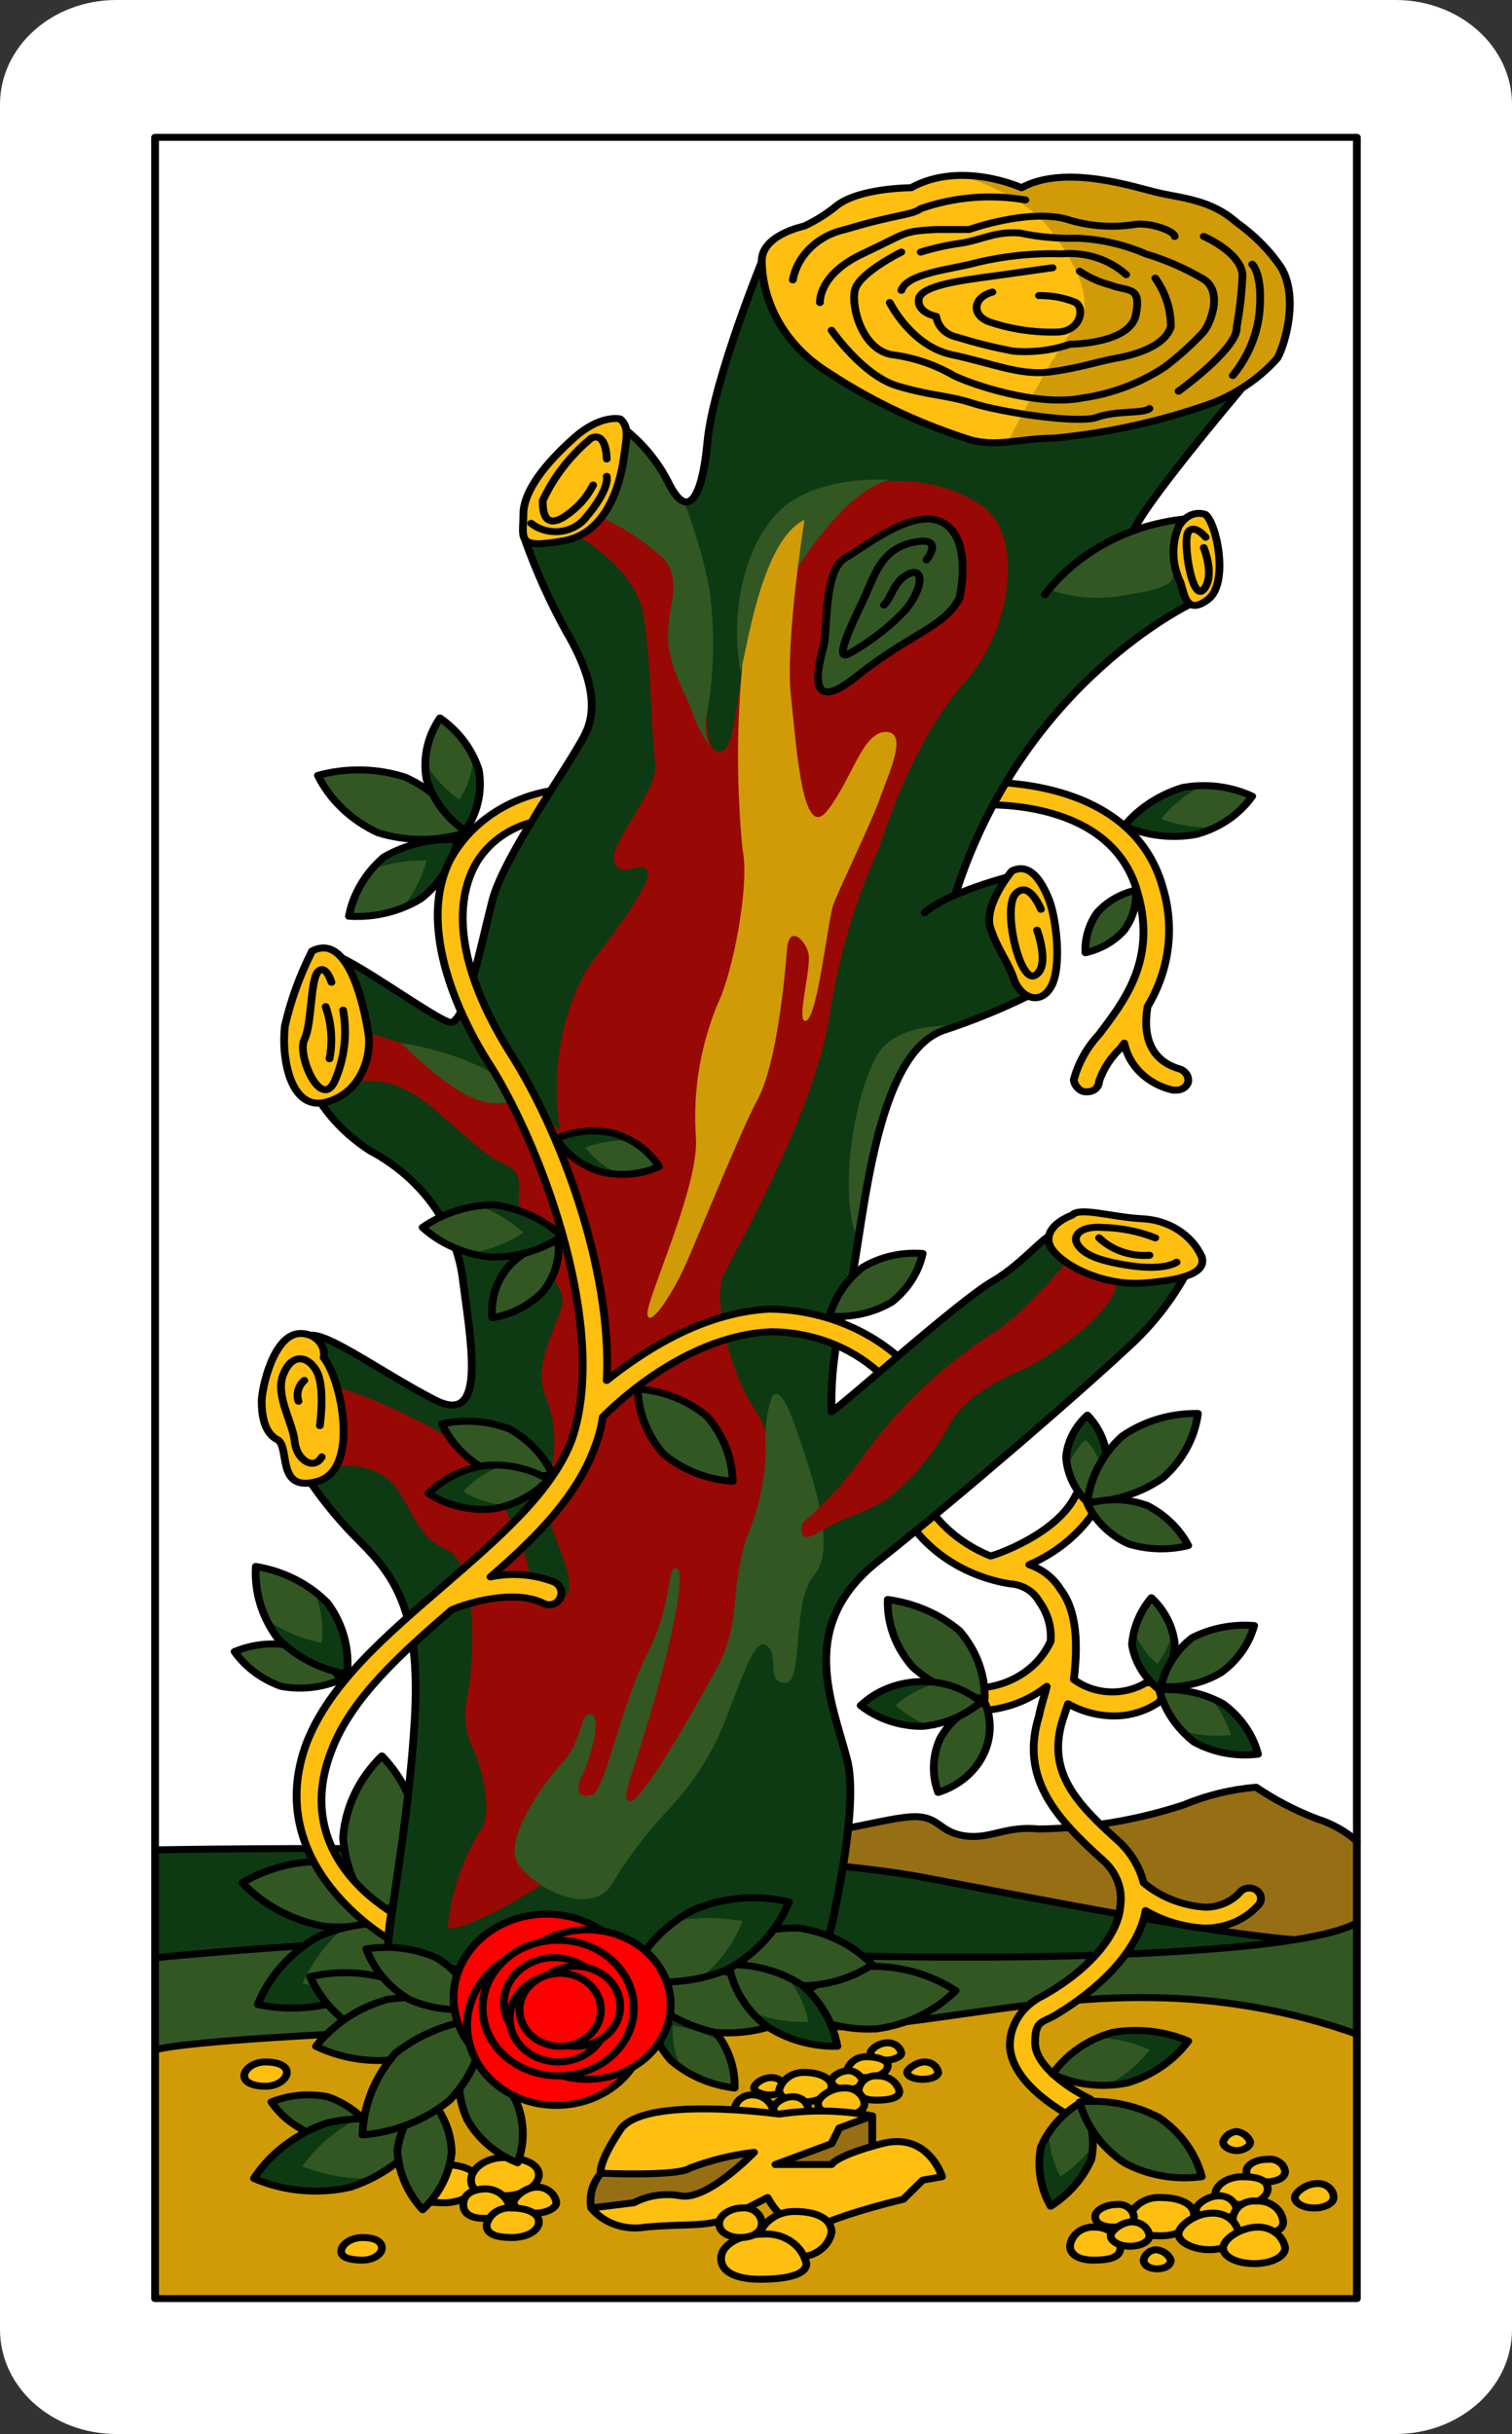 <?xml version="1.0" encoding="UTF-8"?>
<svg xmlns="http://www.w3.org/2000/svg" xmlns:xlink="http://www.w3.org/1999/xlink" width="261px" height="420px" viewBox="0 0 261 420" version="1.1">
<rect x="0" y="0" width="261" height="420" fill="#333333" stroke="none"/>
<g id="surface1">
<path style=" stroke:none;fill-rule:nonzero;fill:rgb(100%,100%,100%);fill-opacity:1;" d="M 20.078 0 L 240.922 0 C 252.012 0 261 8.059 261 18 L 261 402 C 261 411.941 252.012 420 240.922 420 L 20.078 420 C 8.988 420 0 411.941 0 402 L 0 18 C 0 8.059 8.988 0 20.078 0 Z M 20.078 0 "/>
<path style=" stroke:none;fill-rule:nonzero;fill:rgb(58.824%,43.137%,7.843%);fill-opacity:1;" d="M 234.566 318.301 C 232.527 316.316 230.008 314.777 227.203 313.801 C 223.516 312.379 220.035 310.566 216.832 308.398 C 212.543 308.762 208.355 309.773 204.449 311.398 C 196.41 314.059 187.922 315.48 179.355 315.602 C 173.664 315 170.988 317.398 166.637 316.801 C 162.289 316.199 162.289 313.801 158.609 313.5 C 154.926 313.199 146.562 315.898 142.211 315.898 L 141.543 330.602 L 234.23 335.398 Z M 234.566 318.301 "/>
<path style="fill:none;stroke-width:0.4;stroke-linecap:round;stroke-linejoin:round;stroke:rgb(0%,0%,0%);stroke-opacity:1;stroke-miterlimit:4;" d="M 70 105.9 C 69.403 105.319 68.687 104.875 67.9 104.6 C 66.798 104.126 65.758 103.522 64.8 102.799 C 63.519 102.921 62.267 103.258 61.1 103.799 C 58.697 104.686 56.161 105.16 53.6 105.201 C 51.9 105 51.1 105.799 49.799 105.6 C 48.5 105.4 48.5 104.6 47.401 104.5 C 46.3 104.4 43.8 105.299 42.5 105.299 " transform="matrix(3.346,0,0,3,0,0)"/>
<path style=" stroke:none;fill-rule:nonzero;fill:rgb(5.098%,22.745%,7.059%);fill-opacity:1;" d="M 232.891 334.801 C 221.852 336 194.41 330.602 159.613 324 C 124.812 317.398 26.102 319.199 26.102 319.199 L 26.77 344.699 L 234.23 344.699 Z M 232.891 334.801 "/>
<path style="fill:none;stroke-width:0.4;stroke-linecap:round;stroke-linejoin:round;stroke:rgb(0%,0%,0%);stroke-opacity:1;stroke-miterlimit:4;" d="M 8.1 106.4 C 8.1 106.4 37.3 105.799 47.701 108 C 58.1 110.201 66.3 112 69.599 111.6 " transform="matrix(3.346,0,0,3,0,0)"/>
<path style=" stroke:none;fill-rule:nonzero;fill:rgb(19.608%,34.118%,13.725%);fill-opacity:1;" d="M 234.23 331.801 C 221.18 339.301 138.195 339 110.422 335.398 C 82.648 331.801 26.102 337.801 26.102 337.801 L 26.102 362.398 L 233.562 360.602 Z M 234.23 331.801 "/>
<path style="fill:none;stroke-width:0.4;stroke-linecap:round;stroke-linejoin:round;stroke:rgb(0%,0%,0%);stroke-opacity:1;stroke-miterlimit:4;" d="M 8.1 112.6 C 8.1 112.6 24.8 110.701 33 111.799 C 41.201 112.9 66 113.1 70 110.6 " transform="matrix(3.346,0,0,3,0,0)"/>
<path style=" stroke:none;fill-rule:nonzero;fill:rgb(81.569%,60.784%,2.745%);fill-opacity:1;" d="M 234.23 351 C 222.828 346.945 210.691 344.809 198.426 344.699 C 176.008 344.398 154.258 351 141.543 349.5 C 128.828 348 38.48 350.699 26.77 353.699 L 26.77 396.602 L 234.566 396.602 Z M 234.23 351 "/>
<path style="fill:none;stroke-width:0.4;stroke-linecap:round;stroke-linejoin:round;stroke:rgb(0%,0%,0%);stroke-opacity:1;stroke-miterlimit:4;" d="M 70 117 C 66.592 115.648 62.965 114.936 59.3 114.9 C 52.6 114.799 45.9 117 42.101 116.5 C 38.3 116 11.5 116.9 8 117.9 " transform="matrix(3.346,0,0,3,0,0)"/>
<path style="fill-rule:nonzero;fill:rgb(99.608%,74.902%,6.275%);fill-opacity:1;stroke-width:0.4;stroke-linecap:round;stroke-linejoin:round;stroke:rgb(0%,0%,0%);stroke-opacity:1;stroke-miterlimit:4;" d="M 46.5 118.1 C 46.5 118.299 46.1 118.5 45.7 118.5 C 45.3 118.5 44.9 118.299 44.9 118.1 C 44.9 117.9 45.3 117.5 45.8 117.5 C 46.15 117.496 46.45 117.753 46.5 118.1 Z M 46.5 118.1 " transform="matrix(3.346,0,0,3,0,0)"/>
<path style="fill-rule:nonzero;fill:rgb(99.608%,74.902%,6.275%);fill-opacity:1;stroke-width:0.4;stroke-linecap:round;stroke-linejoin:round;stroke:rgb(0%,0%,0%);stroke-opacity:1;stroke-miterlimit:4;" d="M 45.8 118.799 C 45.8 119.201 45.3 119.5 44.7 119.5 C 44.1 119.5 43.7 119.4 43.7 119.1 C 43.797 118.626 44.217 118.29 44.7 118.299 C 45.3 118.299 45.8 118.5 45.8 118.799 Z M 24.7 125.5 C 24.7 126.1 23.9 126.701 22.899 126.701 C 21.9 126.701 21.2 126.5 21.2 125.9 C 21.347 125.079 22.067 124.487 22.899 124.5 C 23.9 124.5 24.7 124.9 24.7 125.5 Z M 24.7 125.5 " transform="matrix(3.346,0,0,3,0,0)"/>
<path style="fill-rule:nonzero;fill:rgb(99.608%,74.902%,6.275%);fill-opacity:1;stroke-width:0.4;stroke-linecap:round;stroke-linejoin:round;stroke:rgb(0%,0%,0%);stroke-opacity:1;stroke-miterlimit:4;" d="M 27.8 125.1 C 27.8 125.701 27 126.299 26 126.299 C 25 126.299 24.3 126.1 24.3 125.4 C 24.3 124.701 25.1 124.1 26 124.1 C 26.9 124.1 27.8 124.4 27.8 125.1 Z M 64.9 108.799 C 64.786 108.671 64.622 108.596 64.45 108.596 C 64.277 108.596 64.114 108.671 64 108.799 C 63.57 109.361 62.907 109.693 62.199 109.701 C 61.004 109.616 59.873 109.121 59 108.299 C 58.805 107.443 58.391 106.651 57.8 106 C 55.6 103.799 54 102 54.801 99 L 55.101 98 C 55.817 98.456 56.65 98.698 57.5 98.701 C 58.334 98.693 59.142 98.411 59.8 97.9 C 59.97 97.668 59.98 97.354 59.825 97.111 C 59.671 96.868 59.383 96.745 59.1 96.799 C 57.958 97.559 56.454 97.478 55.399 96.6 C 55.6 94.701 55.6 92.701 54.7 91.4 C 54.349 90.759 53.781 90.263 53.1 90 C 54.644 89.25 55.907 88.022 56.7 86.5 C 56.763 86.341 56.755 86.163 56.679 86.01 C 56.603 85.858 56.465 85.745 56.299 85.701 C 56.155 85.633 55.988 85.626 55.837 85.682 C 55.687 85.74 55.565 85.853 55.5 86 C 54.501 88.299 51.2 89.5 51.1 89.5 C 49.711 88.875 48.555 87.824 47.8 86.5 C 47.739 86.326 47.6 86.188 47.424 86.129 C 47.248 86.07 47.054 86.096 46.9 86.201 C 46.754 86.266 46.639 86.387 46.582 86.538 C 46.526 86.688 46.532 86.854 46.6 87 C 47.69 89.152 49.726 90.671 52.1 91.1 C 52.742 91.141 53.314 91.522 53.6 92.1 C 54.048 92.78 54.259 93.589 54.201 94.4 C 53.574 95.967 52.086 97.025 50.4 97.1 C 50.101 97.009 49.776 97.128 49.607 97.391 C 49.438 97.655 49.464 97.999 49.672 98.233 C 49.879 98.469 50.217 98.536 50.5 98.4 C 51.793 98.352 53.03 97.857 54 97 C 53.901 97.5 53.7 98.1 53.6 98.701 C 52.6 102.299 54.501 104.6 56.9 107 C 57.589 107.678 57.922 108.641 57.8 109.6 C 57.7 111.299 56.2 113.299 53.8 114.799 C 52.731 115.367 52.072 116.49 52.1 117.701 C 52.2 120 55.2 121.701 55.5 121.9 L 55.8 121.9 C 56.043 121.931 56.28 121.812 56.4 121.6 C 56.568 121.292 56.483 120.908 56.2 120.701 C 55.399 120.299 53.4 118.9 53.4 117.5 C 53.4 116.1 53.8 116.4 54.6 115.799 C 57.1 114.1 58.8 111.9 59.1 109.9 C 59.999 110.483 61.031 110.827 62.1 110.9 L 62.199 110.9 C 63.249 110.893 64.24 110.417 64.9 109.6 C 65.104 109.372 65.104 109.027 64.9 108.799 Z M 60.9 61.5 C 58.6 60.799 59.2 58.1 59.2 57.9 C 60.322 55.818 60.608 53.385 60 51.1 C 58.4 44.5 50.6 45 50.5 45 C 50.153 45.049 49.896 45.349 49.9 45.701 C 50.005 46.013 50.275 46.243 50.6 46.299 C 50.9 46.299 57.4 45.9 58.7 51.4 C 59.7 55.299 57.9 57.701 56.7 59.5 C 56.07 60.254 55.625 61.143 55.399 62.1 C 55.399 62.4 55.699 62.799 55.999 62.799 L 56.1 62.799 C 56.431 62.799 56.7 62.531 56.7 62.201 C 56.915 61.49 57.292 60.84 57.8 60.299 L 58 60 C 58.233 61.312 59.21 62.367 60.5 62.701 L 60.701 62.701 C 60.996 62.704 61.25 62.492 61.301 62.201 C 61.327 61.906 61.167 61.625 60.9 61.5 Z M 60.9 61.5 " transform="matrix(3.346,0,0,3,0,0)"/>
<path style="fill-rule:nonzero;fill:rgb(19.608%,34.118%,13.725%);fill-opacity:1;stroke-width:0.4;stroke-linecap:round;stroke-linejoin:round;stroke:rgb(0%,0%,0%);stroke-opacity:1;stroke-miterlimit:4;" d="M 16.2 122.799 C 15.285 122.415 14.514 121.75 14 120.9 C 14.911 120.495 15.925 120.391 16.9 120.6 C 17.853 120.966 18.659 121.634 19.2 122.5 C 18.257 122.913 17.207 123.018 16.2 122.799 Z M 16.2 122.799 " transform="matrix(3.346,0,0,3,0,0)"/>
<path style=" stroke:none;fill-rule:nonzero;fill:rgb(19.608%,34.118%,13.725%);fill-opacity:1;" d="M 60.566 377.398 C 54.965 378.691 49.039 378.16 43.836 375.898 C 46.711 371.48 51.203 368.09 56.551 366.301 C 62.262 365.016 68.293 365.543 73.617 367.801 C 70.551 372.191 65.969 375.566 60.566 377.398 Z M 60.566 377.398 "/>
<path style=" stroke:none;fill-rule:nonzero;fill:rgb(5.098%,22.745%,7.059%);fill-opacity:1;" d="M 52.199 373.801 C 54.562 370.473 57.773 367.695 61.57 365.699 C 59.867 365.605 58.164 365.809 56.551 366.301 C 51.203 368.09 46.711 371.48 43.836 375.898 C 49.039 378.16 54.965 378.691 60.566 377.398 C 61.773 377.086 62.906 376.578 63.91 375.898 C 59.879 376.02 55.871 375.301 52.199 373.801 Z M 52.199 373.801 "/>
<path style="fill:none;stroke-width:0.4;stroke-linecap:round;stroke-linejoin:round;stroke:rgb(0%,0%,0%);stroke-opacity:1;stroke-miterlimit:4;" d="M 18.1 125.799 C 16.426 126.23 14.655 126.053 13.1 125.299 C 13.96 123.827 15.302 122.697 16.9 122.1 C 18.607 121.672 20.409 121.848 22.001 122.6 C 21.084 124.064 19.715 125.189 18.1 125.799 Z M 18.1 125.799 " transform="matrix(3.346,0,0,3,0,0)"/>
<path style="fill-rule:nonzero;fill:rgb(19.608%,34.118%,13.725%);fill-opacity:1;stroke-width:0.4;stroke-linecap:round;stroke-linejoin:round;stroke:rgb(0%,0%,0%);stroke-opacity:1;stroke-miterlimit:4;" d="M 16.699 110.799 C 15.063 110.452 13.586 109.573 12.5 108.299 C 13.884 107.376 15.543 106.953 17.2 107.1 C 18.853 107.467 20.334 108.384 21.401 109.701 C 19.997 110.574 18.345 110.961 16.699 110.799 Z M 16.699 110.799 " transform="matrix(3.346,0,0,3,0,0)"/>
<path style=" stroke:none;fill-rule:nonzero;fill:rgb(19.608%,34.118%,13.725%);fill-opacity:1;" d="M 83.652 324.898 C 85.551 319.988 89.195 315.773 94.027 312.898 C 96.57 317.547 97.391 322.805 96.371 327.898 C 94.371 332.762 90.746 336.949 85.996 339.898 C 83.332 335.285 82.504 329.992 83.652 324.898 Z M 83.652 324.898 "/>
<path style=" stroke:none;fill-rule:nonzero;fill:rgb(5.098%,22.745%,7.059%);fill-opacity:1;" d="M 91.352 320.398 C 93.391 323.918 94.422 327.836 94.363 331.801 L 96.371 327.898 C 97.391 322.805 96.57 317.547 94.027 312.898 C 89.195 315.773 85.551 319.988 83.652 324.898 C 83.32 325.801 83.32 327 82.984 328.199 C 85.199 325.148 88.035 322.504 91.352 320.398 Z M 91.352 320.398 "/>
<path style="fill:none;stroke-width:0.4;stroke-linecap:round;stroke-linejoin:round;stroke:rgb(0%,0%,0%);stroke-opacity:1;stroke-miterlimit:4;" d="M 25 108.299 C 25.567 106.663 26.656 105.258 28.1 104.299 C 28.86 105.849 29.105 107.602 28.801 109.299 C 28.203 110.921 27.12 112.316 25.7 113.299 C 24.904 111.762 24.656 109.997 25 108.299 Z M 25 108.299 " transform="matrix(3.346,0,0,3,0,0)"/>
<path style=" stroke:none;fill-rule:nonzero;fill:rgb(19.608%,34.118%,13.725%);fill-opacity:1;" d="M 184.039 251.398 C 184.293 248.688 185.598 246.145 187.719 244.199 C 189.723 246.305 190.898 248.938 191.066 251.699 C 190.648 254.371 189.371 256.875 187.383 258.898 C 185.383 256.797 184.207 254.16 184.039 251.398 Z M 184.039 251.398 "/>
<path style=" stroke:none;fill-rule:nonzero;fill:rgb(5.098%,22.745%,7.059%);fill-opacity:1;" d="M 187.383 248.398 C 188.84 249.969 189.871 251.816 190.395 253.801 C 190.77 253.145 190.996 252.434 191.066 251.699 C 190.898 248.938 189.723 246.305 187.719 244.199 C 185.598 246.145 184.293 248.688 184.039 251.398 C 183.988 252.016 184.105 252.633 184.375 253.199 C 184.91 251.398 185.945 249.746 187.383 248.398 Z M 187.383 248.398 "/>
<path style="fill:none;stroke-width:0.4;stroke-linecap:round;stroke-linejoin:round;stroke:rgb(0%,0%,0%);stroke-opacity:1;stroke-miterlimit:4;" d="M 55 83.799 C 55.076 82.896 55.466 82.048 56.1 81.4 C 56.699 82.102 57.05 82.979 57.1 83.9 C 56.975 84.79 56.594 85.625 55.999 86.299 C 55.402 85.599 55.05 84.72 55 83.799 Z M 55 83.799 " transform="matrix(3.346,0,0,3,0,0)"/>
<path style=" stroke:none;fill-rule:nonzero;fill:rgb(19.608%,34.118%,13.725%);fill-opacity:1;" d="M 202.777 283.5 C 202.805 286.332 201.742 289.09 199.766 291.301 C 197.418 289.309 195.883 286.668 195.414 283.801 C 195.641 280.867 196.801 278.055 198.762 275.699 C 201.012 277.84 202.422 280.578 202.777 283.5 Z M 202.777 283.5 "/>
<path style=" stroke:none;fill-rule:nonzero;fill:rgb(5.098%,22.745%,7.059%);fill-opacity:1;" d="M 199.766 287.102 C 197.91 285.535 196.527 283.574 195.75 281.398 C 195.75 282 195.414 282.898 195.414 283.801 C 195.883 286.668 197.418 289.309 199.766 291.301 C 201.742 289.09 202.805 286.332 202.777 283.5 C 202.855 282.785 202.738 282.066 202.441 281.398 C 202 283.445 201.09 285.387 199.766 287.102 Z M 199.766 287.102 "/>
<path style="fill:none;stroke-width:0.4;stroke-linecap:round;stroke-linejoin:round;stroke:rgb(0%,0%,0%);stroke-opacity:1;stroke-miterlimit:4;" d="M 60.6 94.5 C 60.608 95.444 60.291 96.363 59.7 97.1 C 58.998 96.436 58.54 95.556 58.4 94.6 C 58.467 93.622 58.814 92.685 59.4 91.9 C 60.072 92.613 60.494 93.526 60.6 94.5 Z M 60.6 94.5 " transform="matrix(3.346,0,0,3,0,0)"/>
<path style="fill-rule:nonzero;fill:rgb(19.608%,34.118%,13.725%);fill-opacity:1;stroke-width:0.4;stroke-linecap:round;stroke-linejoin:round;stroke:rgb(0%,0%,0%);stroke-opacity:1;stroke-miterlimit:4;" d="M 19.5 47.9 C 18.12 47.186 17.026 46.022 16.399 44.6 C 17.871 44.145 19.451 44.18 20.9 44.701 C 22.263 45.388 23.356 46.516 24 47.9 C 22.543 48.41 20.957 48.41 19.5 47.9 Z M 57.9 82.6 C 59.015 81.736 60.39 81.277 61.8 81.299 C 61.639 82.702 61.004 84.008 60 85 C 58.884 85.874 57.517 86.365 56.1 86.4 C 56.247 84.965 56.882 83.624 57.9 82.6 Z M 20.5 123.701 C 20.642 122.5 21.168 121.376 22.001 120.5 C 22.814 121.409 23.275 122.579 23.3 123.799 C 23.195 125.04 22.665 126.206 21.8 127.1 C 21.013 126.135 20.558 124.944 20.5 123.701 Z M 15.201 94.701 C 16.194 95.04 17.04 95.711 17.599 96.6 C 16.64 97.076 15.55 97.216 14.5 97 C 13.51 96.6 12.671 95.901 12.1 95 C 13.067 94.543 14.163 94.436 15.201 94.701 Z M 15.201 94.701 " transform="matrix(3.346,0,0,3,0,0)"/>
<path style=" stroke:none;fill-rule:nonzero;fill:rgb(19.608%,34.118%,13.725%);fill-opacity:1;" d="M 82.648 132.898 C 83.277 136.539 82.445 140.258 80.309 143.398 C 77.066 141.113 74.723 137.961 73.617 134.398 C 72.988 130.762 73.82 127.043 75.957 123.898 C 79.199 126.188 81.543 129.34 82.648 132.898 Z M 82.648 132.898 "/>
<path style=" stroke:none;fill-rule:nonzero;fill:rgb(5.098%,22.745%,7.059%);fill-opacity:1;" d="M 79.305 138 C 76.785 136.219 74.73 133.965 73.281 131.398 C 73.227 132.41 73.34 133.422 73.617 134.398 C 74.723 137.961 77.066 141.113 80.309 143.398 C 82.445 140.258 83.277 136.539 82.648 132.898 C 82.625 132.02 82.273 131.176 81.645 130.5 C 81.602 133.141 80.793 135.723 79.305 138 Z M 79.305 138 "/>
<path style="fill:none;stroke-width:0.4;stroke-linecap:round;stroke-linejoin:round;stroke:rgb(0%,0%,0%);stroke-opacity:1;stroke-miterlimit:4;" d="M 24.7 44.299 C 24.887 45.513 24.639 46.753 24 47.799 C 23.031 47.038 22.331 45.987 22.001 44.799 C 21.813 43.587 22.061 42.348 22.7 41.299 C 23.669 42.062 24.369 43.113 24.7 44.299 Z M 24.7 44.299 " transform="matrix(3.346,0,0,3,0,0)"/>
<path style="fill-rule:nonzero;fill:rgb(19.608%,34.118%,13.725%);fill-opacity:1;stroke-width:0.4;stroke-linecap:round;stroke-linejoin:round;stroke:rgb(0%,0%,0%);stroke-opacity:1;stroke-miterlimit:4;" d="M 58 53.5 C 57.495 54.142 56.792 54.599 55.999 54.799 C 55.962 53.991 56.171 53.189 56.599 52.5 C 57.105 51.858 57.808 51.401 58.6 51.201 C 58.651 52.012 58.44 52.818 58 53.5 Z M 48.5 100 C 48.969 99.031 49.792 98.28 50.8 97.9 C 51.185 98.908 51.148 100.027 50.696 101.007 C 50.244 101.984 49.417 102.74 48.4 103.1 C 48.065 102.087 48.101 100.988 48.5 100 Z M 48.5 100 " transform="matrix(3.346,0,0,3,0,0)"/>
<path style=" stroke:none;fill-rule:nonzero;fill:rgb(19.608%,34.118%,13.725%);fill-opacity:1;" d="M 206.457 144 C 202.262 144.762 197.898 144.23 194.078 142.5 C 196.605 139.445 200.105 137.145 204.117 135.898 C 208.203 135.137 212.461 135.668 216.16 137.398 C 213.918 140.578 210.473 142.922 206.457 144 Z M 206.457 144 "/>
<path style=" stroke:none;fill-rule:nonzero;fill:rgb(5.098%,22.745%,7.059%);fill-opacity:1;" d="M 200.434 141.301 C 202.289 138.965 204.688 137.023 207.461 135.602 L 204.117 135.602 C 200.105 136.844 196.605 139.145 194.078 142.199 C 197.898 143.934 202.262 144.461 206.457 143.699 C 207.332 143.66 208.164 143.34 208.801 142.801 C 205.926 142.816 203.078 142.305 200.434 141.301 Z M 200.434 141.301 "/>
<path style="fill:none;stroke-width:0.4;stroke-linecap:round;stroke-linejoin:round;stroke:rgb(0%,0%,0%);stroke-opacity:1;stroke-miterlimit:4;" d="M 61.7 48 C 60.446 48.254 59.142 48.077 58 47.5 C 58.756 46.482 59.802 45.715 61.001 45.299 C 62.222 45.046 63.494 45.223 64.6 45.799 C 63.93 46.859 62.9 47.641 61.7 48 Z M 61.7 48 " transform="matrix(3.346,0,0,3,0,0)"/>
<path style="fill-rule:nonzero;fill:rgb(19.608%,34.118%,13.725%);fill-opacity:1;stroke-width:0.4;stroke-linecap:round;stroke-linejoin:round;stroke:rgb(0%,0%,0%);stroke-opacity:1;stroke-miterlimit:4;" d="M 58.2 88.799 C 57.254 88.301 56.511 87.487 56.1 86.5 C 57.111 86.156 58.213 86.191 59.2 86.6 C 60.118 87.134 60.851 87.936 61.301 88.9 C 60.28 89.182 59.199 89.148 58.2 88.799 Z M 58.2 88.799 " transform="matrix(3.346,0,0,3,0,0)"/>
<path style=" stroke:none;fill-rule:nonzero;fill:rgb(19.608%,34.118%,13.725%);fill-opacity:1;" d="M 61.234 344.398 C 55.996 346.539 50.113 347.066 44.504 345.898 C 46.418 341.078 50.07 336.961 54.875 334.199 C 60.176 331.891 66.191 331.258 71.941 332.398 C 70.031 337.391 66.246 341.633 61.234 344.398 Z M 61.234 344.398 "/>
<path style=" stroke:none;fill-rule:nonzero;fill:rgb(5.098%,22.745%,7.059%);fill-opacity:1;" d="M 52.199 342.301 C 53.867 338.582 56.375 335.211 59.562 332.398 L 54.875 334.199 C 50.07 336.961 46.418 341.078 44.504 345.898 C 50.113 347.066 55.996 346.539 61.234 344.398 C 62.426 343.949 63.465 343.227 64.246 342.301 C 60.27 342.996 56.18 342.996 52.199 342.301 Z M 52.199 342.301 "/>
<path style="fill:none;stroke-width:0.4;stroke-linecap:round;stroke-linejoin:round;stroke:rgb(0%,0%,0%);stroke-opacity:1;stroke-miterlimit:4;" d="M 18.3 114.799 C 16.734 115.513 14.976 115.689 13.3 115.299 C 13.872 113.693 14.964 112.32 16.399 111.4 C 17.984 110.63 19.781 110.419 21.5 110.799 C 20.929 112.464 19.798 113.878 18.3 114.799 Z M 18.3 114.799 " transform="matrix(3.346,0,0,3,0,0)"/>
<path style="fill-rule:nonzero;fill:rgb(19.608%,34.118%,13.725%);fill-opacity:1;stroke-width:0.4;stroke-linecap:round;stroke-linejoin:round;stroke:rgb(0%,0%,0%);stroke-opacity:1;stroke-miterlimit:4;" d="M 47.1 95.9 C 46.221 94.794 45.76 93.413 45.8 92 C 47.188 92.21 48.478 92.837 49.499 93.799 C 50.364 94.914 50.823 96.29 50.8 97.701 C 49.398 97.539 48.093 96.904 47.1 95.9 Z M 47.1 95.9 " transform="matrix(3.346,0,0,3,0,0)"/>
<path style=" stroke:none;fill-rule:nonzero;fill:rgb(19.608%,34.118%,13.725%);fill-opacity:1;" d="M 192.07 350.699 C 196.484 349.938 201.059 350.465 205.121 352.199 C 202.641 355.559 198.992 358.09 194.746 359.398 C 190.336 360.332 185.699 359.797 181.695 357.898 C 184.074 354.457 187.758 351.902 192.07 350.699 Z M 192.07 350.699 "/>
<path style=" stroke:none;fill-rule:nonzero;fill:rgb(5.098%,22.745%,7.059%);fill-opacity:1;" d="M 198.426 353.699 C 196.457 356.32 193.82 358.48 190.73 360 L 194.746 359.398 C 198.992 358.09 202.641 355.559 205.121 352.199 C 201.059 350.465 196.484 349.938 192.07 350.699 L 189.059 351.602 C 192.316 351.672 195.516 352.391 198.426 353.699 Z M 198.426 353.699 "/>
<path style="fill:none;stroke-width:0.4;stroke-linecap:round;stroke-linejoin:round;stroke:rgb(0%,0%,0%);stroke-opacity:1;stroke-miterlimit:4;" d="M 57.4 116.9 C 58.719 116.646 60.086 116.822 61.301 117.4 C 60.559 118.52 59.469 119.363 58.2 119.799 C 56.882 120.111 55.496 119.932 54.3 119.299 C 55.011 118.152 56.112 117.301 57.4 116.9 Z M 57.4 116.9 " transform="matrix(3.346,0,0,3,0,0)"/>
<path style="fill-rule:nonzero;fill:rgb(19.608%,34.118%,13.725%);fill-opacity:1;stroke-width:0.4;stroke-linecap:round;stroke-linejoin:round;stroke:rgb(0%,0%,0%);stroke-opacity:1;stroke-miterlimit:4;" d="M 63 96.201 C 62.089 96.814 60.995 97.096 59.9 97 C 60.11 95.915 60.673 94.931 61.5 94.201 C 62.47 93.647 63.587 93.402 64.7 93.5 C 64.443 94.561 63.847 95.51 63 96.201 Z M 63 96.201 " transform="matrix(3.346,0,0,3,0,0)"/>
<path style=" stroke:none;fill-rule:nonzero;fill:rgb(19.608%,34.118%,13.725%);fill-opacity:1;" d="M 159.277 297.898 C 155.336 297.918 151.523 296.637 148.57 294.301 C 154.125 289.02 163.391 288.754 169.316 293.699 C 166.57 296.043 163.043 297.52 159.277 297.898 Z M 159.277 297.898 "/>
<path style=" stroke:none;fill-rule:nonzero;fill:rgb(5.098%,22.745%,7.059%);fill-opacity:1;" d="M 154.594 294.301 C 156.688 292.367 159.359 291.012 162.289 290.398 L 158.941 290.398 C 155.02 290.59 151.32 292.09 148.57 294.602 C 151.523 296.938 155.336 298.219 159.277 298.199 L 161.621 298.199 C 158.98 297.387 156.582 296.051 154.594 294.301 Z M 154.594 294.301 "/>
<path style="fill:none;stroke-width:0.4;stroke-linecap:round;stroke-linejoin:round;stroke:rgb(0%,0%,0%);stroke-opacity:1;stroke-miterlimit:4;" d="M 47.6 99.299 C 46.422 99.306 45.283 98.879 44.4 98.1 C 46.06 96.34 48.829 96.251 50.6 97.9 C 49.78 98.681 48.725 99.173 47.6 99.299 Z M 47.6 99.299 " transform="matrix(3.346,0,0,3,0,0)"/>
<path style="fill-rule:nonzero;fill:rgb(19.608%,34.118%,13.725%);fill-opacity:1;stroke-width:0.4;stroke-linecap:round;stroke-linejoin:round;stroke:rgb(0%,0%,0%);stroke-opacity:1;stroke-miterlimit:4;" d="M 17.7 105.701 C 17.812 103.952 18.518 102.293 19.7 101 C 20.832 102.315 21.5 103.967 21.6 105.701 C 21.488 107.449 20.782 109.107 19.6 110.4 C 18.468 109.085 17.8 107.432 17.7 105.701 Z M 17.7 105.701 " transform="matrix(3.346,0,0,3,0,0)"/>
<path style=" stroke:none;fill-rule:nonzero;fill:rgb(19.608%,34.118%,13.725%);fill-opacity:1;" d="M 211.141 294 C 214.164 296.227 216.281 299.285 217.164 302.699 C 213.324 303.168 209.422 302.426 206.125 300.602 C 203.129 298.227 201.027 295.086 200.102 291.602 C 203.973 291.316 207.844 292.156 211.141 294 Z M 211.141 294 "/>
<path style=" stroke:none;fill-rule:nonzero;fill:rgb(5.098%,22.745%,7.059%);fill-opacity:1;" d="M 212.48 299.398 C 209.434 299.711 206.344 299.406 203.445 298.5 L 206.125 300.602 C 209.422 302.426 213.324 303.168 217.164 302.699 C 216.281 299.285 214.164 296.227 211.141 294 L 208.801 292.801 C 210.484 294.77 211.734 297.012 212.48 299.398 Z M 212.48 299.398 "/>
<path style="fill:none;stroke-width:0.4;stroke-linecap:round;stroke-linejoin:round;stroke:rgb(0%,0%,0%);stroke-opacity:1;stroke-miterlimit:4;" d="M 63.099 98 C 64.003 98.742 64.636 99.762 64.9 100.9 C 63.752 101.056 62.586 100.809 61.601 100.201 C 60.705 99.409 60.077 98.362 59.8 97.201 C 60.957 97.105 62.114 97.385 63.099 98 Z M 63.099 98 " transform="matrix(3.346,0,0,3,0,0)"/>
<path style=" stroke:none;fill-rule:nonzero;fill:rgb(19.608%,34.118%,13.725%);fill-opacity:1;" d="M 56.551 276.602 C 59.211 280.234 60.391 284.578 59.895 288.898 C 55.211 288.062 50.969 285.848 47.852 282.602 C 45.191 278.957 43.902 274.648 44.168 270.301 C 48.969 271.094 53.328 273.312 56.551 276.602 Z M 56.551 276.602 "/>
<path style=" stroke:none;fill-rule:nonzero;fill:rgb(5.098%,22.745%,7.059%);fill-opacity:1;" d="M 55.547 283.5 C 51.992 282.797 48.668 281.355 45.844 279.301 C 46.246 280.516 46.93 281.641 47.852 282.602 C 50.969 285.848 55.211 288.062 59.895 288.898 C 60.391 284.578 59.211 280.234 56.551 276.602 L 54.207 274.5 C 55.426 277.367 55.883 280.449 55.547 283.5 Z M 55.547 283.5 "/>
<path style="fill:none;stroke-width:0.4;stroke-linecap:round;stroke-linejoin:round;stroke:rgb(0%,0%,0%);stroke-opacity:1;stroke-miterlimit:4;" d="M 16.9 92.201 C 17.695 93.411 18.048 94.859 17.9 96.299 C 16.5 96.021 15.232 95.283 14.3 94.201 C 13.505 92.986 13.12 91.549 13.2 90.1 C 14.634 90.365 15.937 91.104 16.9 92.201 Z M 16.9 92.201 " transform="matrix(3.346,0,0,3,0,0)"/>
<path style=" stroke:none;fill-rule:nonzero;fill:rgb(19.608%,34.118%,13.725%);fill-opacity:1;" d="M 188.387 372.602 C 186.973 375.855 184.531 378.668 181.363 380.699 C 179.602 377.547 179.016 373.973 179.688 370.5 C 181.051 367.301 183.512 364.57 186.715 362.699 C 188.496 365.738 189.086 369.227 188.387 372.602 Z M 188.387 372.602 "/>
<path style=" stroke:none;fill-rule:nonzero;fill:rgb(5.098%,22.745%,7.059%);fill-opacity:1;" d="M 183.035 375.602 C 181.77 373.152 181.086 370.496 181.027 367.801 L 179.688 370.5 C 179.016 373.973 179.602 377.547 181.363 380.699 C 184.531 378.668 186.973 375.855 188.387 372.602 C 188.336 371.789 188.449 370.977 188.723 370.199 C 187.195 372.285 185.27 374.113 183.035 375.602 Z M 183.035 375.602 "/>
<path style="fill:none;stroke-width:0.4;stroke-linecap:round;stroke-linejoin:round;stroke:rgb(0%,0%,0%);stroke-opacity:1;stroke-miterlimit:4;" d="M 56.299 124.201 C 55.877 125.285 55.147 126.223 54.201 126.9 C 53.674 125.849 53.499 124.658 53.7 123.5 C 54.107 122.434 54.843 121.523 55.8 120.9 C 56.332 121.913 56.508 123.076 56.299 124.201 Z M 56.299 124.201 " transform="matrix(3.346,0,0,3,0,0)"/>
<path style="fill-rule:nonzero;fill:rgb(19.608%,34.118%,13.725%);fill-opacity:1;stroke-width:0.4;stroke-linecap:round;stroke-linejoin:round;stroke:rgb(0%,0%,0%);stroke-opacity:1;stroke-miterlimit:4;" d="M 58 124.4 C 56.85 123.535 56.038 122.298 55.699 120.9 C 57.128 120.753 58.565 121.069 59.8 121.799 C 60.905 122.645 61.682 123.846 62 125.201 C 60.614 125.409 59.199 125.125 58 124.4 Z M 31.8 64.4 C 30.762 65.065 29.524 65.349 28.3 65.201 C 28.624 64.01 29.326 62.957 30.299 62.201 C 31.338 61.534 32.576 61.251 33.8 61.4 C 33.476 62.59 32.773 63.643 31.8 64.4 Z M 31.8 64.4 " transform="matrix(3.346,0,0,3,0,0)"/>
<path style=" stroke:none;fill-rule:nonzero;fill:rgb(19.608%,34.118%,13.725%);fill-opacity:1;" d="M 66.254 147.898 C 70.016 145.691 74.48 144.637 78.969 144.898 C 78.25 148.863 76 152.477 72.613 155.102 C 68.984 157.328 64.617 158.387 60.23 158.102 C 60.98 154.215 63.09 150.641 66.254 147.898 Z M 66.254 147.898 "/>
<path style=" stroke:none;fill-rule:nonzero;fill:rgb(5.098%,22.745%,7.059%);fill-opacity:1;" d="M 73.617 148.5 C 72.82 151.539 71.34 154.395 69.266 156.898 L 72.613 155.102 C 76 152.477 78.25 148.863 78.969 144.898 C 74.48 144.637 70.016 145.691 66.254 147.898 L 64.246 150 C 67.215 148.906 70.41 148.395 73.617 148.5 Z M 73.617 148.5 "/>
<path style="fill:none;stroke-width:0.4;stroke-linecap:round;stroke-linejoin:round;stroke:rgb(0%,0%,0%);stroke-opacity:1;stroke-miterlimit:4;" d="M 19.8 49.299 C 20.924 48.564 22.259 48.212 23.6 48.299 C 23.385 49.621 22.713 50.826 21.701 51.701 C 20.616 52.443 19.311 52.796 18 52.701 C 18.224 51.405 18.854 50.214 19.8 49.299 Z M 19.8 49.299 " transform="matrix(3.346,0,0,3,0,0)"/>
<path style=" stroke:none;fill-rule:nonzero;fill:rgb(5.098%,22.745%,7.059%);fill-opacity:1;" d="M 164.965 154.199 C 176.676 117.602 205.789 104.102 205.789 104.102 L 206.457 89.398 C 203.309 89.477 200.219 90.195 197.422 91.5 L 195.75 91.5 C 197.758 86.398 217.5 63.301 217.5 63.301 L 132.172 43.5 C 132.172 43.5 122.805 65.398 122.133 76.199 C 121.465 87 118.453 89.398 115.441 83.398 C 113.488 79.43 110.504 75.93 106.742 73.199 C 105.738 72.898 90.68 93.301 90.68 93.301 C 92.598 98.648 94.945 103.859 97.707 108.898 C 101.055 114.602 103.395 120.898 101.055 126.602 C 98.711 132.301 87 147.602 84.992 155.398 C 82.984 163.199 79.973 177.301 77.629 176.398 C 75.289 175.5 59.562 164.699 57.219 164.699 C 54.875 164.699 54.207 188.398 54.207 188.398 C 56.469 192.457 59.801 195.957 63.91 198.602 C 73.027 203.457 78.996 211.934 79.973 221.398 C 81.645 233.699 83.988 246 74.953 241.5 C 65.918 237 57.219 230.398 53.875 230.398 C 50.527 230.398 52.871 254.699 52.871 254.699 C 55.551 258.777 58.691 262.594 62.238 266.102 C 68.262 272.102 72.945 278.398 71.609 296.398 C 70.27 314.398 66.922 332.398 66.922 336.898 C 66.922 341.398 141.207 342 141.207 342 C 141.207 342 148.57 314.102 146.227 303.602 C 143.883 293.102 137.863 280.801 151.582 269.398 C 165.301 258 186.715 240 194.078 233.102 C 199.039 228.723 203.016 223.527 205.789 217.801 C 206.125 216 185.375 212.398 183.035 212.398 C 180.691 212.398 176.676 217.801 171.324 221.102 C 165.969 224.398 146.562 241.5 143.551 243.602 C 143.383 237.02 144.285 230.449 146.227 224.102 C 148.902 216 149.906 182.699 162.625 177.898 C 167.93 176.164 173.074 174.059 178.016 171.602 L 176.676 150.602 C 173.359 150.824 170.148 151.75 167.309 153.301 Z M 164.965 154.199 "/>
<path style=" stroke:none;fill-rule:nonzero;fill:rgb(59.608%,3.137%,1.961%);fill-opacity:1;" d="M 100.051 92.699 C 100.051 92.699 109.754 98.102 111.094 106.199 C 112.43 114.301 112.43 126.898 113.102 131.699 C 113.77 136.5 104.734 145.801 106.074 148.801 C 107.41 151.801 110.758 148.199 111.762 150.301 C 112.766 152.398 104.734 162.602 102.059 166.199 C 99.379 169.801 94.363 180.898 96.703 195.301 C 91.992 189.523 85.469 185.137 77.965 182.699 L 63.578 178.199 C 63.312 180.824 62.867 183.426 62.238 186 C 61.234 187.801 66.254 183.898 74.953 191.398 C 83.652 198.898 83.652 199.199 87.336 201 C 91.016 202.801 89.008 205.801 89.676 208.801 C 90.348 211.801 96.371 220.801 97.039 223.801 C 97.707 226.801 91.684 234.301 94.027 240.602 C 96.152 245.609 96.27 251.121 94.363 256.199 C 92.688 262.199 100.383 271.801 97.707 275.398 C 95.031 279 91.684 277.199 91.352 271.801 C 91.016 266.398 83.988 252 75.957 247.199 C 70.484 244.051 64.652 241.438 58.559 239.398 L 59.562 247.801 L 57.887 253.199 C 60.785 252.559 63.852 253.109 66.254 254.699 C 70.605 257.398 70.938 264.898 76.961 267.301 C 82.984 269.699 81.645 288.898 80.641 292.801 C 79.918 296.047 80.387 299.414 81.98 302.398 C 83.32 306 85.328 313.199 82.648 316.199 C 79.695 321.23 77.875 326.738 77.297 332.398 C 77.629 335.398 114.773 317.102 125.816 290.102 C 136.859 263.102 134.516 249.301 130.164 243 C 125.816 236.699 123.137 223.801 124.812 220.199 C 126.484 216.602 140.539 192.301 143.215 175.199 C 144.664 165.422 147.473 155.848 151.582 146.699 C 153.922 139.801 158.609 126.602 166.637 117.602 C 174.668 108.602 176.676 93 169.984 87.602 C 162.191 82.062 151.375 81.465 142.879 86.102 C 134.516 90.898 131.168 100.199 128.828 112.199 C 126.484 124.199 126.82 130.199 123.809 129.602 C 120.797 129 122.469 117.602 122.469 115.5 C 122.469 113.398 118.121 88.801 112.766 85.801 C 107.41 82.801 106.406 84 106.406 84 C 105.973 87.648 103.605 90.887 100.051 92.699 Z M 100.051 92.699 "/>
<path style=" stroke:none;fill-rule:nonzero;fill:rgb(19.608%,34.118%,13.725%);fill-opacity:1;" d="M 108.75 74.398 L 114.438 82.199 L 118.121 86.699 C 120.02 91.586 121.473 96.602 122.469 101.699 C 123.402 108.684 123.289 115.746 122.133 122.699 C 121.594 124.688 121.707 126.773 122.469 128.699 C 120.965 126.566 119.836 124.238 119.125 121.801 C 116.445 116.102 114.773 112.5 115.441 107.398 C 116.113 102.301 117.117 99.898 114.773 96.602 C 111.652 93.703 108.039 91.273 104.066 89.398 Z M 153.59 82.801 C 153.59 82.801 142.211 81.898 135.52 87.301 C 128.828 92.699 125.816 105.301 127.824 115.801 C 127.824 115.801 141.207 85.801 153.59 82.801 Z M 202.441 99.602 C 202.441 99.602 203.113 101.398 194.746 102.602 C 190.18 103.578 185.387 103.262 181.027 101.699 C 181.027 101.699 191.066 90.602 204.117 89.699 Z M 69.266 180 C 69.266 180 83.32 181.801 90.348 189.301 C 87.781 190.621 84.656 190.734 81.98 189.602 C 76.961 187.801 69.266 180 69.266 180 Z M 163.625 177 C 163.625 177 155.93 176.699 152.25 180.898 C 148.57 185.102 144.555 202.801 147.566 212.699 L 150.578 197.699 L 154.258 187.801 L 157.938 181.5 Z M 132.172 249.898 C 132.129 254.918 131.109 259.895 129.16 264.602 C 125.816 273.602 128.156 279.602 123.809 287.699 C 119.457 295.801 110.422 311.398 108.75 310.801 C 107.078 310.199 108.75 307.801 112.43 295.199 C 116.113 282.602 118.453 271.199 116.781 270.602 C 115.109 270 116.113 276.898 111.762 285.301 C 107.41 293.699 104.398 308.699 102.391 309.602 C 100.383 310.5 99.047 309.301 100.383 306.602 C 101.723 303.898 104.066 296.398 102.059 295.801 C 100.051 295.199 100.719 300.301 97.039 304.199 C 93.359 308.102 87.668 316.801 89.008 320.699 C 90.348 324.602 101.055 331.199 105.402 325.5 C 108.051 321.031 111.191 316.812 114.773 312.898 C 119.793 307.758 123.555 301.727 125.816 295.199 C 128.828 287.699 130.5 282.301 132.508 284.102 C 134.516 285.898 132.172 290.398 135.52 290.398 C 138.867 290.398 136.523 276.301 140.539 271.801 C 144.555 267.301 140.203 254.699 137.863 247.801 C 135.52 240.898 134.18 239.398 133.176 241.199 C 132.277 244.023 131.941 246.969 132.172 249.898 Z M 132.172 249.898 "/>
<path style=" stroke:none;fill-rule:nonzero;fill:rgb(81.569%,60.784%,2.745%);fill-opacity:1;" d="M 138.867 89.699 C 138.867 89.699 135.52 110.699 136.523 120 C 137.527 129.301 138.531 145.5 142.879 139.801 C 147.23 134.102 148.902 126.301 152.918 126.301 C 156.934 126.301 153.254 133.801 151.914 137.699 C 150.578 141.602 144.887 153.301 143.883 156 C 142.879 158.699 141.207 175.199 139.199 176.102 C 137.191 177 140.203 166.801 139.535 164.398 C 138.867 162 136.188 159.602 135.855 163.801 C 135.52 168 134.18 183.301 130.836 189.602 C 127.488 195.898 120.461 213.602 118.121 218.699 C 115.777 223.801 112.098 229.199 111.762 226.801 C 111.426 224.398 120.797 204.602 120.125 196.199 C 119.59 188.453 120.844 180.691 123.809 173.398 C 126.484 168 129.496 152.699 128.156 146.398 C 127.148 135.82 127.148 125.18 128.156 114.602 C 129.16 110.398 131.84 93 138.867 89.699 Z M 138.867 89.699 "/>
<path style=" stroke:none;fill-rule:nonzero;fill:rgb(59.608%,3.137%,1.961%);fill-opacity:1;" d="M 184.039 217.801 C 184.039 217.801 176.344 227.398 170.32 230.699 C 161.852 236.391 154.598 243.402 148.902 251.398 C 145.98 255.566 142.496 259.395 138.531 262.801 C 138.531 262.801 137.191 267 141.543 264.301 C 145.891 261.602 148.902 261.301 153.254 258.602 C 157.73 254.969 161.367 250.586 163.961 245.699 C 166.973 240.301 174.336 237.301 177.012 236.102 C 179.688 234.898 191.734 227.398 192.738 221.699 Z M 184.039 217.801 "/>
<path style="fill:none;stroke-width:0.4;stroke-linecap:round;stroke-linejoin:round;stroke:rgb(0%,0%,0%);stroke-opacity:1;stroke-miterlimit:4;" d="M 47.701 52.5 C 49 51.201 52.8 50.201 52.8 50.201 L 53.2 57.201 C 51.723 58.02 50.186 58.721 48.601 59.299 C 44.8 60.9 44.5 72 43.7 74.701 C 43.12 76.816 42.85 79.007 42.9 81.201 C 43.8 80.5 49.499 74.799 51.2 73.701 C 52.9 72.6 53.901 70.9 54.7 70.799 C 55.5 70.701 61.601 72 61.5 72.6 C 60.671 74.509 59.483 76.241 58 77.701 C 55.8 80 49.499 86.1 45.3 89.799 C 41.1 93.5 42.9 97.799 43.7 101.201 C 44.5 104.6 42.2 114 42.2 114 C 42.2 114 20 113.9 20 112.299 C 20 110.701 21.1 104.799 21.401 98.799 C 21.701 92.799 20.4 90.701 18.6 88.701 C 17.54 87.531 16.601 86.259 15.801 84.9 C 15.801 84.9 15.1 76.799 16.101 76.799 C 17.1 76.799 19.8 79 22.4 80.5 C 25 82 24.4 77.9 23.9 73.799 C 23.608 70.645 21.824 67.819 19.1 66.201 C 17.871 65.319 16.876 64.152 16.2 62.799 C 16.2 62.799 16.3 54.9 17.1 54.9 C 17.9 54.9 22.4 58.6 23.199 58.799 C 24 59 24.8 54.4 25.4 51.799 C 26 49.201 29.399 44 30.2 42.201 C 31 40.4 30.2 38.201 29.2 36.299 C 28.374 34.62 27.673 32.883 27.1 31.1 C 27.1 31.1 31.6 24.299 31.9 24.4 C 33.024 25.31 33.916 26.477 34.5 27.799 C 35.4 29.799 36.199 29 36.499 25.4 C 36.799 21.799 39.5 14.5 39.5 14.5 L 65 21.1 C 65 21.1 59.1 28.799 58.5 30.5 " transform="matrix(3.346,0,0,3,0,0)"/>
<path style="fill:none;stroke-width:0.4;stroke-linecap:round;stroke-linejoin:round;stroke:rgb(0%,0%,0%);stroke-opacity:1;stroke-miterlimit:4;" d="M 53.901 34.201 C 55.683 31.609 58.561 29.986 61.7 29.799 L 61.5 34.701 C 61.5 34.701 52.8 39.201 49.3 51.4 " transform="matrix(3.346,0,0,3,0,0)"/>
<path style="fill-rule:nonzero;fill:rgb(99.608%,74.902%,6.275%);fill-opacity:1;stroke-width:0.4;stroke-linecap:round;stroke-linejoin:round;stroke:rgb(0%,0%,0%);stroke-opacity:1;stroke-miterlimit:4;" d="M 32 24.1 C 32 24.1 31 23.799 29.6 25.201 C 28.201 26.6 27 28.201 27 29.6 C 27 31 26.6 31.6 29.101 31.1 C 31.6 30.6 32.1 27.1 32.2 26.201 C 32.3 25.299 32.5 24.6 32 24.1 Z M 16.101 54.701 C 15.475 56.077 15.006 57.52 14.7 59 C 14.5 60.9 15 63.9 16.8 63.4 C 18.6 62.9 19.2 60.799 19 59.4 C 18.8 58 18 53.6 16.101 54.701 Z M 16.699 78.1 C 16.759 77.749 16.66 77.389 16.427 77.118 C 16.196 76.849 15.857 76.695 15.501 76.701 C 14.1 76.701 13.5 79.9 13.5 80.6 C 13.5 81.299 13.6 82.4 14.3 82.799 C 15 83.201 14.2 85.9 16.399 85.201 C 18.6 84.5 17.599 79.299 16.699 78.1 Z M 55.3 69.9 C 55.3 69.9 54 70.4 54.1 71.4 C 54.201 72.4 56.599 74 59 73.799 C 61.4 73.6 62.199 73.1 62 72.299 C 61.49 71.021 60.277 70.159 58.9 70.1 C 57.3 70 55.699 69.4 55.3 69.9 Z M 52.2 50.1 C 52.2 50.1 50.7 52.1 51.1 53.4 C 51.5 54.701 52 55.299 52.3 56.299 C 52.6 57.299 53.6 57.9 54.201 56.799 C 54.801 55.701 54.501 52.799 54.1 51.701 C 53.7 50.6 53.1 49.6 52.2 50.1 Z M 62.199 29.6 C 62.199 29.6 61.4 29.201 60.8 30.299 C 60.42 31.34 60.457 32.486 60.9 33.5 C 61.1 34.201 61.2 35.4 62.3 34.5 C 63.4 33.6 62.799 30.201 62.199 29.6 Z M 62.199 29.6 " transform="matrix(3.346,0,0,3,0,0)"/>
<path style=" stroke:none;fill-rule:nonzero;fill:rgb(99.608%,74.902%,6.275%);fill-opacity:1;" d="M 138.867 39 C 138.867 39 131.504 40.5 131.504 45 C 131.605 52.676 135.844 59.828 142.879 64.199 C 150.145 69.008 158.148 72.848 166.637 75.602 C 171.656 77.398 176.008 75.602 182.031 75.602 C 191.324 74.703 200.441 72.688 209.133 69.602 C 213.594 67.891 217.504 65.207 220.512 61.801 C 221.852 59.398 224.191 51.301 221.18 46.199 C 219.16 43.207 216.551 40.562 213.484 38.398 C 209.133 34.5 204.117 34.199 200.102 33.301 C 196.086 32.398 184.039 28.199 176.344 32.398 C 176.344 32.398 165.969 27.602 157.27 32.398 C 157.27 32.398 148.57 32.398 144.555 35.398 C 142.84 36.816 140.93 38.027 138.867 39 Z M 138.867 39 "/>
<path style=" stroke:none;fill-rule:nonzero;fill:rgb(81.569%,60.784%,2.745%);fill-opacity:1;" d="M 174 76.199 L 182.031 75.602 C 191.324 74.703 200.441 72.688 209.133 69.602 C 213.594 67.891 217.504 65.207 220.512 61.801 C 221.852 59.398 224.191 51.301 221.18 46.199 C 219.16 43.207 216.551 40.562 213.484 38.398 C 209.133 34.5 204.117 34.199 200.102 33.301 C 196.086 32.398 184.039 28.199 176.344 32.398 C 173.086 31.062 169.551 30.344 165.969 30.301 C 165.969 30.301 176.344 33.301 181.027 39.301 C 185.711 45.301 189.391 52.5 185.711 56.398 C 182.031 60.301 174 76.199 174 76.199 Z M 174 76.199 "/>
<path style="fill:none;stroke-width:0.4;stroke-linecap:round;stroke-linejoin:round;stroke:rgb(0%,0%,0%);stroke-opacity:1;stroke-miterlimit:4;" d="M 41.501 13 C 41.501 13 39.3 13.5 39.3 15 C 39.33 17.559 40.597 19.943 42.699 21.4 C 44.871 23.003 47.263 24.283 49.799 25.201 C 51.3 25.799 52.6 25.201 54.4 25.201 C 57.177 24.901 59.902 24.229 62.499 23.201 C 63.833 22.63 65.001 21.736 65.9 20.6 C 66.3 19.799 67 17.1 66.1 15.4 C 65.496 14.402 64.716 13.521 63.8 12.799 C 62.499 11.5 61.001 11.4 59.8 11.1 C 58.6 10.799 55 9.4 52.7 10.799 C 52.7 10.799 49.6 9.201 47 10.799 C 47 10.799 44.4 10.799 43.2 11.799 C 42.688 12.272 42.117 12.676 41.501 13 Z M 41.501 13 " transform="matrix(3.346,0,0,3,0,0)"/>
<path style="fill:none;stroke-width:0.4;stroke-linecap:round;stroke-linejoin:round;stroke:rgb(0%,0%,0%);stroke-opacity:1;stroke-miterlimit:4;" d="M 40.901 16.1 C 41.139 14.681 42.201 13.54 43.599 13.201 C 46.3 12.299 47 12.4 47.5 12 C 49.217 11.328 51.088 11.155 52.9 11.5 " transform="matrix(3.346,0,0,3,0,0)"/>
<path style="fill:none;stroke-width:0.4;stroke-linecap:round;stroke-linejoin:round;stroke:rgb(0%,0%,0%);stroke-opacity:1;stroke-miterlimit:4;" d="M 42.3 17.4 C 42.3 17.4 42.2 15.799 44.5 14.6 C 46.8 13.4 46.5 13.299 48.301 13.201 L 50 13.201 C 50 13.201 53 12 55 12.6 C 56.152 13.018 57.394 13.121 58.6 12.9 C 59.4 12.799 60.6 13.299 60.6 13.6 M 62.1 13.6 C 62.1 13.6 64 14.5 64.1 15.799 C 64.065 16.806 63.965 17.807 63.8 18.799 C 63.9 19.9 61.301 22.1 60.8 22.5 M 64.6 15.201 C 64.6 15.201 65.1 15.701 65 17.6 C 64.939 19.043 64.452 20.435 63.6 21.6 M 42.9 19 C 42.9 19 44.5 21.6 46.3 22.201 C 48.1 22.799 48.8 22.701 50.2 23.201 C 51.6 23.701 55.6 24.4 56.599 24 C 57.6 23.6 59 23.799 59.3 23.5 " transform="matrix(3.346,0,0,3,0,0)"/>
<path style="fill:none;stroke-width:0.4;stroke-linecap:round;stroke-linejoin:round;stroke:rgb(0%,0%,0%);stroke-opacity:1;stroke-miterlimit:4;" d="M 46.5 14.5 C 46.5 14.5 44.3 15.701 44.1 16.701 C 43.9 17.701 44.5 20.1 46 20.4 C 47.141 20.561 48.234 20.971 49.199 21.6 C 50.099 22.1 53.5 23.4 55.8 22.9 C 57.357 22.655 58.833 22.038 60.1 21.1 C 60.783 20.52 61.42 19.884 62 19.201 C 62.4 18.799 63.2 16.701 62 16 C 61.096 15.413 60.121 14.943 59.1 14.6 C 58.005 14.069 56.815 13.763 55.6 13.701 C 54.592 13.734 53.582 13.634 52.6 13.4 C 51.3 13.299 50.7 13.799 49.499 14 C 48.82 14.108 48.151 14.275 47.5 14.5 " transform="matrix(3.346,0,0,3,0,0)"/>
<path style="fill:none;stroke-width:0.4;stroke-linecap:round;stroke-linejoin:round;stroke:rgb(0%,0%,0%);stroke-opacity:1;stroke-miterlimit:4;" d="M 45.9 17.4 C 45.9 17.4 47 19.9 49.1 20.4 C 51.2 20.9 52.6 21.6 54.1 21.4 C 55.6 21.201 56.599 20.799 57.6 20.6 C 58.6 20.4 60.1 19.9 60.401 18.799 C 60.411 17.809 60.133 16.836 59.6 16 M 58.1 15.799 C 57.236 14.926 56.024 14.484 54.801 14.6 C 53.317 14.549 51.834 14.717 50.4 15.1 C 49.1 15.5 46.8 15.701 46.5 16.701 " transform="matrix(3.346,0,0,3,0,0)"/>
<path style="fill:none;stroke-width:0.4;stroke-linecap:round;stroke-linejoin:round;stroke:rgb(0%,0%,0%);stroke-opacity:1;stroke-miterlimit:4;" d="M 54.3 15.4 L 51.1 15.9 C 49.799 16.1 47.5 16.4 47.401 17.201 C 47.3 18 48.301 18.201 48.301 18.201 C 48.373 18.794 48.814 19.276 49.4 19.4 C 50.348 19.732 51.317 19.999 52.3 20.201 C 53.284 20.289 54.276 20.152 55.2 19.799 C 55.2 19.799 58.3 19.799 58.6 18.1 C 58.9 16.4 58.2 16.799 57.3 16.4 C 56.722 16.234 56.179 15.962 55.699 15.6 " transform="matrix(3.346,0,0,3,0,0)"/>
<path style="fill:none;stroke-width:0.4;stroke-linecap:round;stroke-linejoin:round;stroke:rgb(0%,0%,0%);stroke-opacity:1;stroke-miterlimit:4;" d="M 53.6 17 C 54.255 16.99 54.904 17.126 55.5 17.4 C 55.999 17.799 55.699 19.1 54.501 19.1 C 53.305 19.132 52.116 18.928 51 18.5 C 50.099 18.1 50.2 17.1 51.2 16.799 M 31.3 26.4 C 31.3 26.4 31.3 24.799 30.5 25.201 C 29.416 26.204 28.562 27.434 28 28.799 C 28 29.201 28 30.4 29 29.799 C 29.697 29.326 30.25 28.668 30.599 27.9 " transform="matrix(3.346,0,0,3,0,0)"/>
<path style="fill:none;stroke-width:0.4;stroke-linecap:round;stroke-linejoin:round;stroke:rgb(0%,0%,0%);stroke-opacity:1;stroke-miterlimit:4;" d="M 27.4 30.1 C 27.8 30.457 28.334 30.628 28.866 30.57 C 29.399 30.513 29.884 30.233 30.2 29.799 C 31.5 28.1 31.3 27.4 31.3 27.4 M 62.199 30.9 C 62.199 30.9 61.601 30.1 61.301 30.6 C 61.001 31.1 61.5 34.701 62.1 33.9 C 62.7 33.1 62.1 31.5 62.1 31.5 M 53.7 52.299 C 53.7 52.299 53.1 50.6 52.4 51.4 C 51.7 52.201 52.6 56.6 53.4 56.1 C 54.201 55.6 53.5 53.5 53.5 53.5 M 17.1 56.5 C 17.1 56.5 16.8 55.4 16.399 55.9 C 16 56.4 16.101 58.9 15.7 59.799 C 15.3 60.701 16.6 64 17.299 62.1 C 17.78 60.824 17.918 59.445 17.7 58.1 M 16.8 57.9 C 17.105 58.87 17.172 59.898 16.999 60.9 M 60.701 72.6 C 60.701 72.6 60.1 73.1 58.3 72.799 C 56.5 72.5 55.9 72.1 55.6 71.6 C 55.3 71.1 55.699 70.5 56.9 70.6 C 57.83 70.624 58.747 70.827 59.6 71.201 M 56.7 71.201 C 57.369 71.913 58.326 72.281 59.3 72.201 M 16.5 82 C 16.5 82 16.8 79.701 16.3 78.799 C 15.801 77.9 15 77.9 14.6 79.1 C 14.2 80.299 15.1 81.799 15.201 82.9 C 15.3 84 16.2 84.6 16.6 83.799 M 15.7 79.4 C 15.386 79.714 15.271 80.176 15.4 80.6 " transform="matrix(3.346,0,0,3,0,0)"/>
<path style="fill-rule:nonzero;fill:rgb(19.608%,34.118%,13.725%);fill-opacity:1;stroke-width:0.4;stroke-linecap:round;stroke-linejoin:round;stroke:rgb(0%,0%,0%);stroke-opacity:1;stroke-miterlimit:4;" d="M 49.499 34.4 C 49.499 34.4 50.2 31.1 48.7 30.1 C 47.2 29.1 44.7 31.4 43.599 32.1 C 42.5 32.799 42.699 36.201 42.5 37.1 C 42.3 38 41.4 41.4 44.2 38.9 C 47 36.4 48.7 36.1 49.499 34.4 Z M 49.499 34.4 " transform="matrix(3.346,0,0,3,0,0)"/>
<path style="fill:none;stroke-width:0.4;stroke-linecap:round;stroke-linejoin:round;stroke:rgb(0%,0%,0%);stroke-opacity:1;stroke-miterlimit:4;" d="M 47.8 32.201 C 47.8 32.201 48.8 30.799 47.1 31.201 C 45.4 31.6 45.1 33.201 44.5 34.6 C 43.9 36 42.999 38.1 43.8 37.6 C 44.889 36.921 45.868 36.077 46.7 35.1 C 47.6 33.9 47.701 32.6 46.9 33 C 46.1 33.4 46 34.4 45.6 34.799 " transform="matrix(3.346,0,0,3,0,0)"/>
<path style=" stroke:none;fill-rule:nonzero;fill:rgb(99.608%,74.902%,6.275%);fill-opacity:1;" d="M 66.922 329.699 C 56.863 323.68 52.828 312.203 57.219 302.102 C 60.566 293.102 69.266 285.301 77.965 277.801 C 80.641 276.602 88.672 274.199 93.691 276.602 C 94.207 276.91 94.855 276.988 95.445 276.812 C 96.035 276.637 96.5 276.227 96.703 275.699 C 97.203 274.703 96.766 273.527 95.699 273 C 92.223 271.648 88.352 271.336 84.656 272.102 C 92.688 265.199 99.715 258 102.727 249.602 C 103.367 247.945 103.816 246.238 104.066 244.5 C 104.398 244.199 117.449 230.398 133.176 229.801 C 139.953 229.691 146.484 232.074 151.246 236.398 L 154.258 233.699 C 148.582 228.621 140.859 225.809 132.844 225.898 C 120.797 226.5 110.422 233.699 104.734 238.199 C 105.738 219 96.703 195.301 88.34 182.102 C 79.973 168.898 77.965 157.801 81.645 150 C 83.102 146.09 86.602 143.062 91.016 141.898 L 93.691 137.102 C 86.625 138.402 80.664 142.633 77.629 148.5 C 71.273 161.398 81.312 178.801 84.656 183.898 C 94.027 198.898 105.07 229.801 98.711 248.398 C 95.367 257.398 86.332 265.199 76.625 273.602 C 66.922 282 56.883 290.398 52.871 300.898 C 45.172 321.898 66.254 333.898 66.254 334.199 "/>
<path style="fill:none;stroke-width:0.4;stroke-linecap:round;stroke-linejoin:round;stroke:rgb(0%,0%,0%);stroke-opacity:1;stroke-miterlimit:4;" d="M 28.3 45.5 C 26.069 45.964 24.182 47.444 23.199 49.5 C 21.3 53.799 24.3 59.6 25.3 61.299 C 28.1 66.299 31.4 76.6 29.5 82.799 C 28.501 85.799 25.8 88.4 22.899 91.201 C 20 94 16.999 96.799 15.801 100.299 C 13.5 107.299 19.9 111.4 20 111.5 " transform="matrix(3.346,0,0,3,0,0)"/>
<path style="fill-rule:nonzero;fill:rgb(19.608%,34.118%,13.725%);fill-opacity:1;stroke-width:0.4;stroke-linecap:round;stroke-linejoin:round;stroke:rgb(0%,0%,0%);stroke-opacity:1;stroke-miterlimit:4;" d="M 19 117.1 C 17.64 116.344 16.582 115.143 16 113.701 C 17.493 113.309 19.073 113.414 20.5 114 C 21.859 114.757 22.918 115.957 23.499 117.4 C 22.013 117.849 20.414 117.742 19 117.1 Z M 19 117.1 " transform="matrix(3.346,0,0,3,0,0)"/>
<path style="fill:none;stroke-width:0.4;stroke-linecap:round;stroke-linejoin:round;stroke:rgb(0%,0%,0%);stroke-opacity:1;stroke-miterlimit:4;" d="M 46.3 78 C 44.523 76.294 42.162 75.329 39.7 75.299 C 36.1 75.5 33 77.9 31.3 79.4 C 31.6 73 28.9 65.1 26.4 60.701 C 23.9 56.299 23.3 52.6 24.4 50 C 24.955 48.703 26.051 47.715 27.4 47.299 " transform="matrix(3.346,0,0,3,0,0)"/>
<path style="fill:none;stroke-width:0.4;stroke-linecap:round;stroke-linejoin:round;stroke:rgb(0%,0%,0%);stroke-opacity:1;stroke-miterlimit:4;" d="M 20.2 110 C 20 109.799 15 106.701 17.1 100.701 C 18.1 97.701 20.7 95.1 23.3 92.6 C 24.099 92.201 26.5 91.4 28 92.201 C 28.154 92.303 28.348 92.329 28.524 92.271 C 28.7 92.212 28.839 92.076 28.9 91.9 C 29.049 91.568 28.918 91.176 28.6 91 C 27.561 90.549 26.404 90.445 25.3 90.701 C 27.7 88.4 29.8 86 30.7 83.201 C 30.891 82.648 31.026 82.079 31.1 81.5 C 31.2 81.4 35.1 76.799 39.8 76.6 C 41.864 76.618 43.838 77.444 45.3 78.9 " transform="matrix(3.346,0,0,3,0,0)"/>
<path style=" stroke:none;fill-rule:nonzero;fill:rgb(19.608%,34.118%,13.725%);fill-opacity:1;" d="M 115.777 355.5 C 113.266 352.57 111.855 348.996 111.762 345.301 C 115.883 345.703 119.754 347.281 122.805 349.801 C 125.504 352.754 126.93 356.48 126.82 360.301 C 122.656 359.812 118.781 358.129 115.777 355.5 Z M 115.777 355.5 "/>
<path style=" stroke:none;fill-rule:nonzero;fill:rgb(5.098%,22.745%,7.059%);fill-opacity:1;" d="M 116.113 349.5 C 119.203 349.977 122.16 350.996 124.812 352.5 C 124.379 351.477 123.695 350.551 122.805 349.801 C 119.754 347.281 115.883 345.703 111.762 345.301 C 111.855 348.996 113.266 352.57 115.777 355.5 L 117.785 357.301 C 116.562 354.852 115.992 352.18 116.113 349.5 Z M 116.113 349.5 "/>
<path style="fill:none;stroke-width:0.4;stroke-linecap:round;stroke-linejoin:round;stroke:rgb(0%,0%,0%);stroke-opacity:1;stroke-miterlimit:4;" d="M 34.6 118.5 C 33.849 117.523 33.428 116.332 33.4 115.1 C 34.632 115.234 35.789 115.76 36.7 116.6 C 37.507 117.585 37.933 118.827 37.9 120.1 C 36.656 119.938 35.498 119.376 34.6 118.5 Z M 34.6 118.5 " transform="matrix(3.346,0,0,3,0,0)"/>
<path style="fill-rule:nonzero;fill:rgb(19.608%,34.118%,13.725%);fill-opacity:1;stroke-width:0.4;stroke-linecap:round;stroke-linejoin:round;stroke:rgb(0%,0%,0%);stroke-opacity:1;stroke-miterlimit:4;" d="M 24.099 121.9 C 23.63 120.757 23.56 119.488 23.9 118.299 C 25.047 118.818 25.995 119.695 26.6 120.799 C 27.061 121.949 27.096 123.227 26.7 124.4 C 25.568 123.896 24.648 123.012 24.099 121.9 Z M 20.8 118.4 C 19.264 118.691 17.675 118.444 16.3 117.701 C 17.201 116.415 18.502 115.466 20 115 C 21.548 114.755 23.132 115.038 24.5 115.799 C 23.606 117.069 22.297 117.988 20.8 118.4 Z M 20.8 118.4 " transform="matrix(3.346,0,0,3,0,0)"/>
<path style="fill-rule:nonzero;fill:rgb(19.608%,34.118%,13.725%);fill-opacity:1;stroke-width:0.4;stroke-linecap:round;stroke-linejoin:round;stroke:rgb(0%,0%,0%);stroke-opacity:1;stroke-miterlimit:4;" d="M 23.199 120.799 C 21.96 121.941 20.379 122.645 18.7 122.799 C 18.744 121.091 19.34 119.441 20.4 118.1 C 21.683 116.964 23.294 116.263 25 116.1 C 24.968 117.829 24.331 119.492 23.199 120.799 Z M 45.2 116.701 C 43.58 116.794 41.982 116.296 40.7 115.299 C 41.841 114.154 43.308 113.385 44.9 113.1 C 46.479 113.078 48.024 113.569 49.3 114.5 C 48.234 115.693 46.783 116.471 45.2 116.701 Z M 45.2 116.701 " transform="matrix(3.346,0,0,3,0,0)"/>
<path style="fill-rule:nonzero;fill:rgb(19.608%,34.118%,13.725%);fill-opacity:1;stroke-width:0.4;stroke-linecap:round;stroke-linejoin:round;stroke:rgb(0%,0%,0%);stroke-opacity:1;stroke-miterlimit:4;" d="M 36.9 116.9 C 35.376 116.539 34.009 115.698 33 114.5 C 34.313 113.676 35.854 113.29 37.4 113.4 C 38.924 113.76 40.291 114.603 41.3 115.799 C 40.003 116.659 38.449 117.048 36.9 116.9 Z M 21.1 115 C 20.059 114.311 19.283 113.288 18.9 112.1 C 20.122 111.884 21.383 112.059 22.5 112.6 C 23.527 113.281 24.273 114.311 24.6 115.5 C 23.41 115.716 22.181 115.54 21.1 115 Z M 40.901 114.201 C 39.419 113.967 38.052 113.267 37 112.201 C 38.221 111.32 39.696 110.863 41.201 110.9 C 42.673 111.135 44.016 111.879 45 113 C 43.822 113.882 42.367 114.307 40.901 114.201 Z M 40.901 114.201 " transform="matrix(3.346,0,0,3,0,0)"/>
<path style=" stroke:none;fill-rule:nonzero;fill:rgb(19.608%,34.118%,13.725%);fill-opacity:1;" d="M 138.531 342.602 C 141.738 345.434 143.848 349.113 144.555 353.102 C 140.09 353.188 135.727 351.922 132.172 349.5 C 128.738 346.781 126.484 343.062 125.816 339 C 130.375 338.934 134.84 340.199 138.531 342.602 Z M 138.531 342.602 "/>
<path style=" stroke:none;fill-rule:nonzero;fill:rgb(5.098%,22.745%,7.059%);fill-opacity:1;" d="M 139.535 348.898 C 136.078 349.012 132.641 348.398 129.496 347.102 C 130.113 348.113 131.043 348.949 132.172 349.5 C 135.727 351.922 140.09 353.188 144.555 353.102 C 143.848 349.113 141.738 345.434 138.531 342.602 L 135.855 341.102 C 137.723 343.418 138.98 346.082 139.535 348.898 Z M 139.535 348.898 "/>
<path style="fill:none;stroke-width:0.4;stroke-linecap:round;stroke-linejoin:round;stroke:rgb(0%,0%,0%);stroke-opacity:1;stroke-miterlimit:4;" d="M 41.4 114.201 C 42.359 115.145 42.989 116.371 43.2 117.701 C 41.866 117.729 40.562 117.307 39.5 116.5 C 38.474 115.594 37.8 114.354 37.6 113 C 38.963 112.978 40.297 113.4 41.4 114.201 Z M 41.4 114.201 " transform="matrix(3.346,0,0,3,0,0)"/>
<path style=" stroke:none;fill-rule:nonzero;fill:rgb(19.608%,34.118%,13.725%);fill-opacity:1;" d="M 119.457 329.699 C 124.645 327.387 130.594 326.855 136.188 328.199 C 134.234 333.09 130.449 337.227 125.48 339.898 C 120.242 342.039 114.359 342.566 108.75 341.398 C 110.707 336.508 114.488 332.375 119.457 329.699 Z M 119.457 329.699 "/>
<path style=" stroke:none;fill-rule:nonzero;fill:rgb(5.098%,22.745%,7.059%);fill-opacity:1;" d="M 128.156 331.5 C 126.723 335.324 124.184 338.742 120.797 341.398 L 125.48 339.898 C 130.449 337.227 134.234 333.09 136.188 328.199 C 130.594 326.855 124.645 327.387 119.457 329.699 C 118.23 330.117 117.098 330.727 116.113 331.5 C 120.086 330.789 124.18 330.789 128.156 331.5 Z M 128.156 331.5 "/>
<path style="fill:none;stroke-width:0.4;stroke-linecap:round;stroke-linejoin:round;stroke:rgb(0%,0%,0%);stroke-opacity:1;stroke-miterlimit:4;" d="M 35.7 109.9 C 37.25 109.129 39.028 108.952 40.7 109.4 C 40.116 111.03 38.985 112.409 37.5 113.299 C 35.934 114.013 34.176 114.189 32.5 113.799 C 33.085 112.169 34.215 110.792 35.7 109.9 Z M 35.7 109.9 " transform="matrix(3.346,0,0,3,0,0)"/>
<path style="fill-rule:nonzero;fill:rgb(100%,0%,0%);fill-opacity:1;stroke-width:0.4;stroke-linecap:round;stroke-linejoin:round;stroke:rgb(0%,0%,0%);stroke-opacity:1;stroke-miterlimit:4;" d="M 33 114.9 C 33 117.551 30.85 119.701 28.201 119.701 C 25.549 119.701 23.4 117.551 23.4 114.9 C 23.4 112.249 25.549 110.1 28.201 110.1 C 30.85 110.1 33 112.249 33 114.9 Z M 33 114.9 " transform="matrix(3.346,0,0,3,0,0)"/>
<path style="fill-rule:nonzero;fill:rgb(100%,0%,0%);fill-opacity:1;stroke-width:0.4;stroke-linecap:round;stroke-linejoin:round;stroke:rgb(0%,0%,0%);stroke-opacity:1;stroke-miterlimit:4;" d="M 33.3 116.5 C 33.3 119.04 31.24 121.1 28.7 121.1 C 26.16 121.1 24.099 119.04 24.099 116.5 C 24.099 113.96 26.16 111.9 28.7 111.9 C 31.24 111.9 33.3 113.96 33.3 116.5 Z M 33.3 116.5 " transform="matrix(3.346,0,0,3,0,0)"/>
<path style="fill-rule:nonzero;fill:rgb(100%,0%,0%);fill-opacity:1;stroke-width:0.4;stroke-linecap:round;stroke-linejoin:round;stroke:rgb(0%,0%,0%);stroke-opacity:1;stroke-miterlimit:4;" d="M 34.6 115.299 C 34.6 117.674 32.675 119.6 30.299 119.6 C 27.925 119.6 26 117.674 26 115.299 C 26 112.926 27.925 111 30.299 111 C 32.675 111 34.6 112.926 34.6 115.299 Z M 34.6 115.299 " transform="matrix(3.346,0,0,3,0,0)"/>
<path style="fill-rule:nonzero;fill:rgb(100%,0%,0%);fill-opacity:1;stroke-width:0.4;stroke-linecap:round;stroke-linejoin:round;stroke:rgb(0%,0%,0%);stroke-opacity:1;stroke-miterlimit:4;" d="M 32.7 115.5 C 32.7 117.654 30.954 119.4 28.801 119.4 C 26.646 119.4 24.9 117.654 24.9 115.5 C 24.9 113.346 26.646 111.6 28.801 111.6 C 30.954 111.6 32.7 113.346 32.7 115.5 Z M 32.7 115.5 " transform="matrix(3.346,0,0,3,0,0)"/>
<path style="fill-rule:nonzero;fill:rgb(100%,0%,0%);fill-opacity:1;stroke-width:0.4;stroke-linecap:round;stroke-linejoin:round;stroke:rgb(0%,0%,0%);stroke-opacity:1;stroke-miterlimit:4;" d="M 31.2 115.201 C 31.2 116.635 30.036 117.799 28.6 117.799 C 27.164 117.799 26 116.635 26 115.201 C 26 113.764 27.164 112.6 28.6 112.6 C 30.036 112.6 31.2 113.764 31.2 115.201 Z M 31.2 115.201 " transform="matrix(3.346,0,0,3,0,0)"/>
<path style="fill-rule:nonzero;fill:rgb(100%,0%,0%);fill-opacity:1;stroke-width:0.4;stroke-linecap:round;stroke-linejoin:round;stroke:rgb(0%,0%,0%);stroke-opacity:1;stroke-miterlimit:4;" d="M 31.3 116.1 C 31.3 117.48 30.18 118.6 28.801 118.6 C 27.42 118.6 26.3 117.48 26.3 116.1 C 26.3 114.719 27.42 113.6 28.801 113.6 C 30.18 113.6 31.3 114.719 31.3 116.1 Z M 31.3 116.1 " transform="matrix(3.346,0,0,3,0,0)"/>
<path style="fill-rule:nonzero;fill:rgb(100%,0%,0%);fill-opacity:1;stroke-width:0.4;stroke-linecap:round;stroke-linejoin:round;stroke:rgb(0%,0%,0%);stroke-opacity:1;stroke-miterlimit:4;" d="M 32 115.4 C 32 116.671 30.971 117.701 29.699 117.701 C 28.429 117.701 27.4 116.671 27.4 115.4 C 27.4 114.13 28.429 113.1 29.699 113.1 C 30.971 113.1 32 114.13 32 115.4 Z M 32 115.4 " transform="matrix(3.346,0,0,3,0,0)"/>
<path style="fill-rule:nonzero;fill:rgb(100%,0%,0%);fill-opacity:1;stroke-width:0.4;stroke-linecap:round;stroke-linejoin:round;stroke:rgb(0%,0%,0%);stroke-opacity:1;stroke-miterlimit:4;" d="M 31 115.6 C 31 116.76 30.06 117.701 28.9 117.701 C 27.741 117.701 26.8 116.76 26.8 115.6 C 26.8 114.44 27.741 113.5 28.9 113.5 C 30.06 113.5 31 114.44 31 115.6 Z M 31 115.6 " transform="matrix(3.346,0,0,3,0,0)"/>
<path style=" stroke:none;fill-rule:nonzero;fill:rgb(19.608%,34.118%,13.725%);fill-opacity:1;" d="M 103.73 202.199 C 100.473 201.207 97.734 199.18 96.035 196.5 C 99.141 195.098 102.719 194.777 106.074 195.602 C 109.328 196.59 112.066 198.621 113.77 201.301 C 110.664 202.703 107.086 203.023 103.73 202.199 Z M 103.73 202.199 "/>
<path style=" stroke:none;fill-rule:nonzero;fill:rgb(5.098%,22.745%,7.059%);fill-opacity:1;" d="M 101.055 198 C 103.484 197.082 106.117 196.672 108.75 196.801 L 106.074 195.602 C 102.719 194.777 99.141 195.098 96.035 196.5 C 97.734 199.18 100.473 201.207 103.73 202.199 L 106.074 202.199 C 104.062 201.164 102.344 199.727 101.055 198 Z M 101.055 198 "/>
<path style="fill:none;stroke-width:0.4;stroke-linecap:round;stroke-linejoin:round;stroke:rgb(0%,0%,0%);stroke-opacity:1;stroke-miterlimit:4;" d="M 31 67.4 C 30.026 67.069 29.208 66.393 28.7 65.5 C 29.628 65.033 30.698 64.926 31.7 65.201 C 32.673 65.53 33.491 66.207 34 67.1 C 33.072 67.568 32.003 67.674 31 67.4 Z M 31 67.4 " transform="matrix(3.346,0,0,3,0,0)"/>
<path style="fill-rule:nonzero;fill:rgb(19.608%,34.118%,13.725%);fill-opacity:1;stroke-width:0.4;stroke-linecap:round;stroke-linejoin:round;stroke:rgb(0%,0%,0%);stroke-opacity:1;stroke-miterlimit:4;" d="M 28 74.299 C 27.325 75.077 26.41 75.604 25.4 75.799 C 25.3 74.768 25.584 73.734 26.2 72.9 C 26.839 72.082 27.771 71.543 28.801 71.4 C 28.901 72.432 28.616 73.465 28 74.299 Z M 28 74.299 " transform="matrix(3.346,0,0,3,0,0)"/>
<path style=" stroke:none;fill-rule:nonzero;fill:rgb(19.608%,34.118%,13.725%);fill-opacity:1;" d="M 85.328 207.898 C 89.773 208.531 93.879 210.426 97.039 213.301 C 93.512 215.766 89.129 217.039 84.656 216.898 C 80.215 216.461 76.078 214.66 72.945 211.801 C 76.48 209.312 80.832 207.941 85.328 207.898 Z M 85.328 207.898 "/>
<path style=" stroke:none;fill-rule:nonzero;fill:rgb(5.098%,22.745%,7.059%);fill-opacity:1;" d="M 90.348 212.699 C 87.574 214.527 84.367 215.762 80.977 216.301 L 84.656 216.898 C 89.129 217.039 93.512 215.766 97.039 213.301 C 93.879 210.426 89.773 208.531 85.328 207.898 L 82.316 207.898 C 85.324 208.996 88.059 210.629 90.348 212.699 Z M 90.348 212.699 "/>
<path style="fill:none;stroke-width:0.4;stroke-linecap:round;stroke-linejoin:round;stroke:rgb(0%,0%,0%);stroke-opacity:1;stroke-miterlimit:4;" d="M 25.5 69.299 C 26.829 69.51 28.056 70.142 29 71.1 C 27.946 71.922 26.636 72.346 25.3 72.299 C 23.972 72.154 22.736 71.553 21.8 70.6 C 22.856 69.771 24.157 69.314 25.5 69.299 Z M 25.5 69.299 " transform="matrix(3.346,0,0,3,0,0)"/>
<path style="fill-rule:nonzero;fill:rgb(19.608%,34.118%,13.725%);fill-opacity:1;stroke-width:0.4;stroke-linecap:round;stroke-linejoin:round;stroke:rgb(0%,0%,0%);stroke-opacity:1;stroke-miterlimit:4;" d="M 25 84.5 C 24.014 83.883 23.246 82.974 22.8 81.9 C 23.969 81.622 25.196 81.727 26.3 82.201 C 27.285 82.818 28.055 83.727 28.501 84.799 C 27.331 85.078 26.104 84.973 25 84.5 Z M 25 84.5 " transform="matrix(3.346,0,0,3,0,0)"/>
<path style=" stroke:none;fill-rule:nonzero;fill:rgb(19.608%,34.118%,13.725%);fill-opacity:1;" d="M 84.992 260.398 C 81.066 260.746 77.137 259.785 73.949 257.699 C 76.5 255.176 79.914 253.488 83.652 252.898 C 87.535 252.52 91.441 253.371 94.695 255.301 C 92.215 257.953 88.785 259.754 84.992 260.398 Z M 84.992 260.398 "/>
<path style=" stroke:none;fill-rule:nonzero;fill:rgb(5.098%,22.745%,7.059%);fill-opacity:1;" d="M 79.973 257.398 C 81.773 255.316 84.219 253.754 87 252.898 L 83.652 252.898 C 79.914 253.488 76.5 255.176 73.949 257.699 C 77.137 259.785 81.066 260.746 84.992 260.398 L 87.336 259.801 C 84.707 259.523 82.188 258.699 79.973 257.398 Z M 79.973 257.398 "/>
<path style="fill:none;stroke-width:0.4;stroke-linecap:round;stroke-linejoin:round;stroke:rgb(0%,0%,0%);stroke-opacity:1;stroke-miterlimit:4;" d="M 25.4 86.799 C 24.227 86.915 23.052 86.595 22.1 85.9 C 22.862 85.059 23.882 84.496 25 84.299 C 26.16 84.173 27.327 84.457 28.3 85.1 C 27.558 85.984 26.533 86.585 25.4 86.799 Z M 25.4 86.799 " transform="matrix(3.346,0,0,3,0,0)"/>
<path style="fill-rule:nonzero;fill:rgb(19.608%,34.118%,13.725%);fill-opacity:1;stroke-width:0.4;stroke-linecap:round;stroke-linejoin:round;stroke:rgb(0%,0%,0%);stroke-opacity:1;stroke-miterlimit:4;" d="M 34.2 83.6 C 33.384 82.536 32.928 81.24 32.9 79.9 C 34.25 79.997 35.524 80.562 36.499 81.5 C 37.315 82.564 37.772 83.859 37.8 85.201 C 36.45 85.103 35.177 84.536 34.2 83.6 Z M 46 74.9 C 45.054 75.521 43.926 75.803 42.8 75.701 C 43.064 74.613 43.657 73.635 44.5 72.9 C 45.411 72.286 46.505 72.004 47.6 72.1 C 47.39 73.185 46.828 74.169 46 74.9 Z M 46 74.9 " transform="matrix(3.346,0,0,3,0,0)"/>
<path style="fill-rule:nonzero;fill:rgb(99.608%,74.902%,6.275%);fill-opacity:1;stroke-width:0.4;stroke-linecap:round;stroke-linejoin:round;stroke:rgb(0%,0%,0%);stroke-opacity:1;stroke-miterlimit:4;" d="M 40.5 120.1 C 40.5 120.299 40.1 120.5 39.7 120.5 C 39.3 120.5 38.9 120.299 38.9 120.1 C 38.9 119.9 39.3 119.5 39.8 119.5 C 40.151 119.496 40.45 119.753 40.5 120.1 Z M 40.5 120.1 " transform="matrix(3.346,0,0,3,0,0)"/>
<path style="fill-rule:nonzero;fill:rgb(99.608%,74.902%,6.275%);fill-opacity:1;stroke-width:0.4;stroke-linecap:round;stroke-linejoin:round;stroke:rgb(0%,0%,0%);stroke-opacity:1;stroke-miterlimit:4;" d="M 42.9 120 C 42.9 120.5 42.2 120.9 41.501 120.9 C 40.8 120.9 40.2 120.701 40.2 120.201 C 40.341 119.6 40.884 119.184 41.501 119.201 C 42.2 119.201 42.9 119.5 42.9 120 Z M 39.9 121.5 C 39.9 121.9 39.3 122 38.8 122 C 38.3 122 37.9 121.799 37.9 121.299 C 37.925 121.061 38.045 120.841 38.233 120.691 C 38.421 120.54 38.661 120.471 38.9 120.5 C 39.432 120.547 39.853 120.969 39.9 121.5 Z M 26.3 127 C 26.3 127.5 25.6 127.6 25 127.6 C 24.4 127.6 23.9 127.4 23.9 126.799 C 23.9 126.201 24.4 125.9 25.1 125.9 C 25.708 125.94 26.208 126.397 26.3 127 Z M 28.7 126.701 C 28.7 127 28.201 127.299 27.6 127.299 C 27 127.299 26.5 127 26.5 126.701 C 26.5 126.4 27.1 125.799 27.7 125.799 C 28.216 125.797 28.649 126.188 28.7 126.701 Z M 28.7 126.701 " transform="matrix(3.346,0,0,3,0,0)"/>
<path style="fill-rule:nonzero;fill:rgb(99.608%,74.902%,6.275%);fill-opacity:1;stroke-width:0.4;stroke-linecap:round;stroke-linejoin:round;stroke:rgb(0%,0%,0%);stroke-opacity:1;stroke-miterlimit:4;" d="M 27.8 127.799 C 27.8 128.299 27.2 128.701 26.4 128.701 C 25.6 128.701 25.1 128.5 25.1 128 C 25.203 127.376 25.771 126.939 26.4 127 C 27.2 127 27.8 127.299 27.8 127.799 Z M 19.7 129.299 C 19.7 129.701 19.2 130 18.7 130 C 18.2 130 17.599 129.9 17.599 129.5 C 17.599 129.1 18.1 128.701 18.7 128.701 C 19.3 128.701 19.7 128.9 19.7 129.299 Z M 14.8 119.201 C 14.8 119.6 14.3 120 13.7 120 C 13.1 120 12.6 119.799 12.6 119.4 C 12.6 119 13.1 118.6 13.7 118.6 C 14.3 118.6 14.8 118.799 14.8 119.201 Z M 41.7 121.299 C 41.7 121.6 41.3 121.799 40.8 121.799 C 40.3 121.799 39.9 121.6 39.9 121.299 C 39.9 121 40.4 120.6 40.901 120.6 C 41.306 120.596 41.649 120.897 41.7 121.299 Z M 44.5 119.701 C 44.5 120 44.1 120.201 43.7 120.201 C 43.299 120.201 42.9 120 42.9 119.701 C 42.9 119.4 43.4 119.1 43.8 119.1 C 44.136 119.132 44.417 119.372 44.5 119.701 Z M 44.5 119.701 " transform="matrix(3.346,0,0,3,0,0)"/>
<path style="fill-rule:nonzero;fill:rgb(99.608%,74.902%,6.275%);fill-opacity:1;stroke-width:0.4;stroke-linecap:round;stroke-linejoin:round;stroke:rgb(0%,0%,0%);stroke-opacity:1;stroke-miterlimit:4;" d="M 46.4 120.299 C 46.4 120.701 45.8 120.799 45.2 120.799 C 44.6 120.799 44.3 120.6 44.3 120.201 C 44.326 119.961 44.445 119.741 44.633 119.591 C 44.821 119.441 45.061 119.372 45.3 119.4 C 45.837 119.391 46.302 119.772 46.4 120.299 Z M 46.4 120.299 " transform="matrix(3.346,0,0,3,0,0)"/>
<path style="fill-rule:nonzero;fill:rgb(99.608%,74.902%,6.275%);fill-opacity:1;stroke-width:0.4;stroke-linecap:round;stroke-linejoin:round;stroke:rgb(0%,0%,0%);stroke-opacity:1;stroke-miterlimit:4;" d="M 44.6 121 C 44.6 121.4 44.1 121.701 43.4 121.701 C 42.699 121.701 42.2 121.4 42.2 121 C 42.2 120.6 42.9 120.1 43.5 120.1 C 43.765 120.072 44.031 120.151 44.238 120.32 C 44.445 120.49 44.574 120.734 44.6 121 Z M 48.4 119.201 C 48.4 119.4 48.1 119.6 47.6 119.6 C 47.1 119.6 46.8 119.4 46.8 119.201 C 46.8 119 47.3 118.6 47.701 118.6 C 48.051 118.596 48.35 118.853 48.4 119.201 Z M 66.3 124.9 C 66.3 125.299 65.8 125.5 65.3 125.5 C 64.8 125.5 64.3 125.299 64.3 124.9 C 64.3 124.5 64.8 124.201 65.4 124.201 C 65.613 124.172 65.828 124.23 65.997 124.362 C 66.166 124.493 66.275 124.688 66.3 124.9 Z M 66.3 124.9 " transform="matrix(3.346,0,0,3,0,0)"/>
<path style="fill-rule:nonzero;fill:rgb(99.608%,74.902%,6.275%);fill-opacity:1;stroke-width:0.4;stroke-linecap:round;stroke-linejoin:round;stroke:rgb(0%,0%,0%);stroke-opacity:1;stroke-miterlimit:4;" d="M 65.4 125.9 C 65.4 126.4 64.8 126.799 64.1 126.799 C 63.4 126.799 62.7 126.701 62.7 126.201 C 62.7 125.701 63.3 125.201 64.1 125.201 C 64.9 125.201 65.4 125.4 65.4 125.9 Z M 61.601 127.4 C 61.601 128 60.9 128.6 59.9 128.6 C 58.9 128.6 58.2 128.4 58.2 127.799 C 58.304 126.956 59.051 126.34 59.9 126.4 C 60.9 126.4 61.601 126.799 61.601 127.4 Z M 57.8 129.299 C 57.8 129.9 57.1 130 56.4 130 C 55.699 130 55.2 129.701 55.2 129.201 C 55.225 128.882 55.377 128.586 55.621 128.379 C 55.865 128.173 56.182 128.073 56.5 128.1 C 57.181 128.098 57.748 128.621 57.8 129.299 Z M 57.8 129.299 " transform="matrix(3.346,0,0,3,0,0)"/>
<path style="fill-rule:nonzero;fill:rgb(99.608%,74.902%,6.275%);fill-opacity:1;stroke-width:0.4;stroke-linecap:round;stroke-linejoin:round;stroke:rgb(0%,0%,0%);stroke-opacity:1;stroke-miterlimit:4;" d="M 58.5 127.5 C 58.5 127.9 58.1 128.1 57.5 128.1 C 56.9 128.1 56.5 127.9 56.5 127.5 C 56.5 127.1 57.1 126.799 57.6 126.799 C 57.812 126.772 58.027 126.829 58.196 126.961 C 58.366 127.094 58.475 127.288 58.5 127.5 Z M 58.5 127.5 " transform="matrix(3.346,0,0,3,0,0)"/>
<path style="fill-rule:nonzero;fill:rgb(99.608%,74.902%,6.275%);fill-opacity:1;stroke-width:0.4;stroke-linecap:round;stroke-linejoin:round;stroke:rgb(0%,0%,0%);stroke-opacity:1;stroke-miterlimit:4;" d="M 59.3 128.6 C 59.3 128.9 58.9 129.201 58.3 129.201 C 57.7 129.201 57.3 128.9 57.3 128.6 C 57.3 128.299 57.9 127.799 58.4 127.799 C 58.861 127.797 59.248 128.142 59.3 128.6 Z M 63.8 127.1 C 63.8 127.4 63.3 127.701 62.7 127.701 C 62.1 127.701 61.7 127.4 61.7 127.1 C 61.7 126.799 62.3 126.299 62.9 126.299 C 63.361 126.297 63.749 126.642 63.8 127.1 Z M 63.8 127.1 " transform="matrix(3.346,0,0,3,0,0)"/>
<path style="fill-rule:nonzero;fill:rgb(99.608%,74.902%,6.275%);fill-opacity:1;stroke-width:0.4;stroke-linecap:round;stroke-linejoin:round;stroke:rgb(0%,0%,0%);stroke-opacity:1;stroke-miterlimit:4;" d="M 66.2 127.799 C 66.2 128.4 65.5 128.5 64.7 128.5 C 63.9 128.5 63.6 128.201 63.6 127.6 C 63.625 127.307 63.766 127.038 63.991 126.85 C 64.217 126.663 64.509 126.572 64.8 126.6 C 65.145 126.573 65.487 126.684 65.749 126.909 C 66.012 127.134 66.174 127.454 66.2 127.799 Z M 66.2 127.799 " transform="matrix(3.346,0,0,3,0,0)"/>
<path style="fill-rule:nonzero;fill:rgb(99.608%,74.902%,6.275%);fill-opacity:1;stroke-width:0.4;stroke-linecap:round;stroke-linejoin:round;stroke:rgb(0%,0%,0%);stroke-opacity:1;stroke-miterlimit:4;" d="M 63.9 128.5 C 63.9 129 63.2 129.4 62.4 129.4 C 61.601 129.4 60.8 129 60.8 128.5 C 60.8 128 61.7 127.299 62.499 127.299 C 62.845 127.272 63.187 127.384 63.45 127.609 C 63.712 127.835 63.875 128.155 63.9 128.5 Z M 68.8 126.4 C 68.8 126.701 68.399 127 67.801 127 C 67.201 127 66.8 126.701 66.8 126.4 C 66.8 126.1 67.4 125.6 67.9 125.6 C 68.129 125.572 68.359 125.642 68.531 125.796 C 68.704 125.949 68.802 126.169 68.8 126.4 Z M 68.8 126.4 " transform="matrix(3.346,0,0,3,0,0)"/>
<path style="fill-rule:nonzero;fill:rgb(99.608%,74.902%,6.275%);fill-opacity:1;stroke-width:0.4;stroke-linecap:round;stroke-linejoin:round;stroke:rgb(0%,0%,0%);stroke-opacity:1;stroke-miterlimit:4;" d="M 66.3 129.299 C 66.3 129.799 65.6 130.201 64.7 130.201 C 63.8 130.201 63.099 129.799 63.099 129.299 C 63.099 128.799 64 128.1 64.9 128.1 C 65.601 128.092 66.2 128.605 66.3 129.299 Z M 63.099 123.201 C 63.099 123.5 63.5 123.701 63.8 123.701 C 64.1 123.701 64.5 123.5 64.5 123.201 C 64.394 122.887 64.126 122.656 63.8 122.6 C 63.464 122.632 63.184 122.872 63.099 123.201 Z M 59 130 C 59 130.299 59.3 130.5 59.7 130.5 C 60.1 130.5 60.401 130.299 60.401 130 C 60.279 129.656 59.964 129.419 59.6 129.4 C 59.288 129.443 59.042 129.688 59 130 Z M 59 130 " transform="matrix(3.346,0,0,3,0,0)"/>
<path style=" stroke:none;fill-rule:nonzero;fill:rgb(58.824%,43.137%,7.843%);fill-opacity:1;" d="M 102.059 381 C 101.668 378.879 102.273 376.707 103.73 375 L 150.578 365.102 L 150.578 370.199 L 140.875 377.102 L 129.832 377.102 L 111.094 382.5 Z M 102.059 381 "/>
<path style=" stroke:none;fill-rule:nonzero;fill:rgb(99.608%,74.902%,6.275%);fill-opacity:1;" d="M 150.578 365.102 C 145.293 364.102 139.844 363.996 134.516 364.801 C 134.516 364.801 111.094 361.5 107.078 367.5 C 103.062 373.5 103.73 375 103.73 375 C 103.73 375 117.117 375.602 119.125 374.102 C 122.652 372.758 126.367 371.848 130.164 371.398 C 130.164 371.398 122.133 379.801 117.449 378.898 C 114.699 378.398 111.84 378.824 109.418 380.102 L 102.059 381 C 104.199 383.637 107.855 384.926 111.426 384.301 C 117.785 383.699 122.133 384.301 125.48 382.801 L 132.508 379.199 C 132.508 379.199 136.188 386.398 141.543 384 C 146.895 381.602 155.93 379.5 155.93 379.5 L 159.277 376.199 L 162.625 375.602 C 162.625 375.602 160.281 367.801 152.25 369.898 C 144.219 372 143.551 373.5 143.551 373.5 L 133.848 373.5 L 143.551 369.898 L 144.887 367.199 Z M 150.578 365.102 "/>
<path style="fill:none;stroke-width:0.4;stroke-linecap:round;stroke-linejoin:round;stroke:rgb(0%,0%,0%);stroke-opacity:1;stroke-miterlimit:4;" d="M 45 121.701 C 43.421 121.367 41.792 121.332 40.2 121.6 C 40.2 121.6 33.2 120.5 32 122.5 C 30.8 124.5 31 125 31 125 C 31 125 35.001 125.201 35.601 124.701 C 36.655 124.253 37.765 123.949 38.9 123.799 C 38.9 123.799 36.499 126.6 35.1 126.299 C 34.278 126.133 33.423 126.275 32.7 126.701 L 30.5 127 C 31.14 127.879 32.233 128.309 33.3 128.1 C 35.2 127.9 36.499 128.1 37.5 127.6 L 39.6 126.4 C 39.6 126.4 40.7 128.799 42.3 128 C 43.9 127.201 46.6 126.5 46.6 126.5 L 47.6 125.4 L 48.601 125.201 C 48.601 125.201 47.9 122.6 45.5 123.299 C 43.1 124 42.9 124.5 42.9 124.5 L 40 124.5 L 42.9 123.299 L 43.299 122.4 Z M 31 125 C 30.564 125.569 30.384 126.293 30.5 127 M 45 121.701 L 45 123.4 " transform="matrix(3.346,0,0,3,0,0)"/>
<path style="fill-rule:nonzero;fill:rgb(99.608%,74.902%,6.275%);fill-opacity:1;stroke-width:0.4;stroke-linecap:round;stroke-linejoin:round;stroke:rgb(0%,0%,0%);stroke-opacity:1;stroke-miterlimit:4;" d="M 42.9 128.4 C 42.746 129.302 41.907 129.921 41 129.799 C 40 129.799 39.1 129.6 39.1 128.799 C 39.249 127.87 40.058 127.189 41 127.201 C 42.101 127.201 42.9 127.6 42.9 128.4 Z M 42.9 128.4 " transform="matrix(3.346,0,0,3,0,0)"/>
<path style="fill-rule:nonzero;fill:rgb(99.608%,74.902%,6.275%);fill-opacity:1;stroke-width:0.4;stroke-linecap:round;stroke-linejoin:round;stroke:rgb(0%,0%,0%);stroke-opacity:1;stroke-miterlimit:4;" d="M 41.6 130.201 C 41.6 130.9 40.4 131.1 39.2 131.1 C 38 131.1 37.2 130.701 37.2 129.9 C 37.2 129.1 38.2 128.5 39.4 128.5 C 40.457 128.431 41.4 129.16 41.6 130.201 Z M 41.6 130.201 " transform="matrix(3.346,0,0,3,0,0)"/>
<path style="fill-rule:nonzero;fill:rgb(99.608%,74.902%,6.275%);fill-opacity:1;stroke-width:0.4;stroke-linecap:round;stroke-linejoin:round;stroke:rgb(0%,0%,0%);stroke-opacity:1;stroke-miterlimit:4;" d="M 39.3 127.9 C 39.3 128.4 38.8 128.701 38.2 128.701 C 37.6 128.701 37.099 128.4 37.099 127.9 C 37.099 127.4 37.7 127 38.3 127 C 38.555 126.971 38.811 127.053 39.002 127.225 C 39.193 127.397 39.301 127.643 39.3 127.9 Z M 39.3 127.9 " transform="matrix(3.346,0,0,3,0,0)"/>
<path style="fill:none;stroke-width:0.4;stroke-linecap:round;stroke-linejoin:round;stroke:rgb(0%,0%,0%);stroke-opacity:1;stroke-miterlimit:4;" d="M 8 7.9 L 70 7.9 L 70 132.21 L 8 132.21 Z M 8 7.9 " transform="matrix(3.346,0,0,3,0,0)"/>
</g>
</svg>
